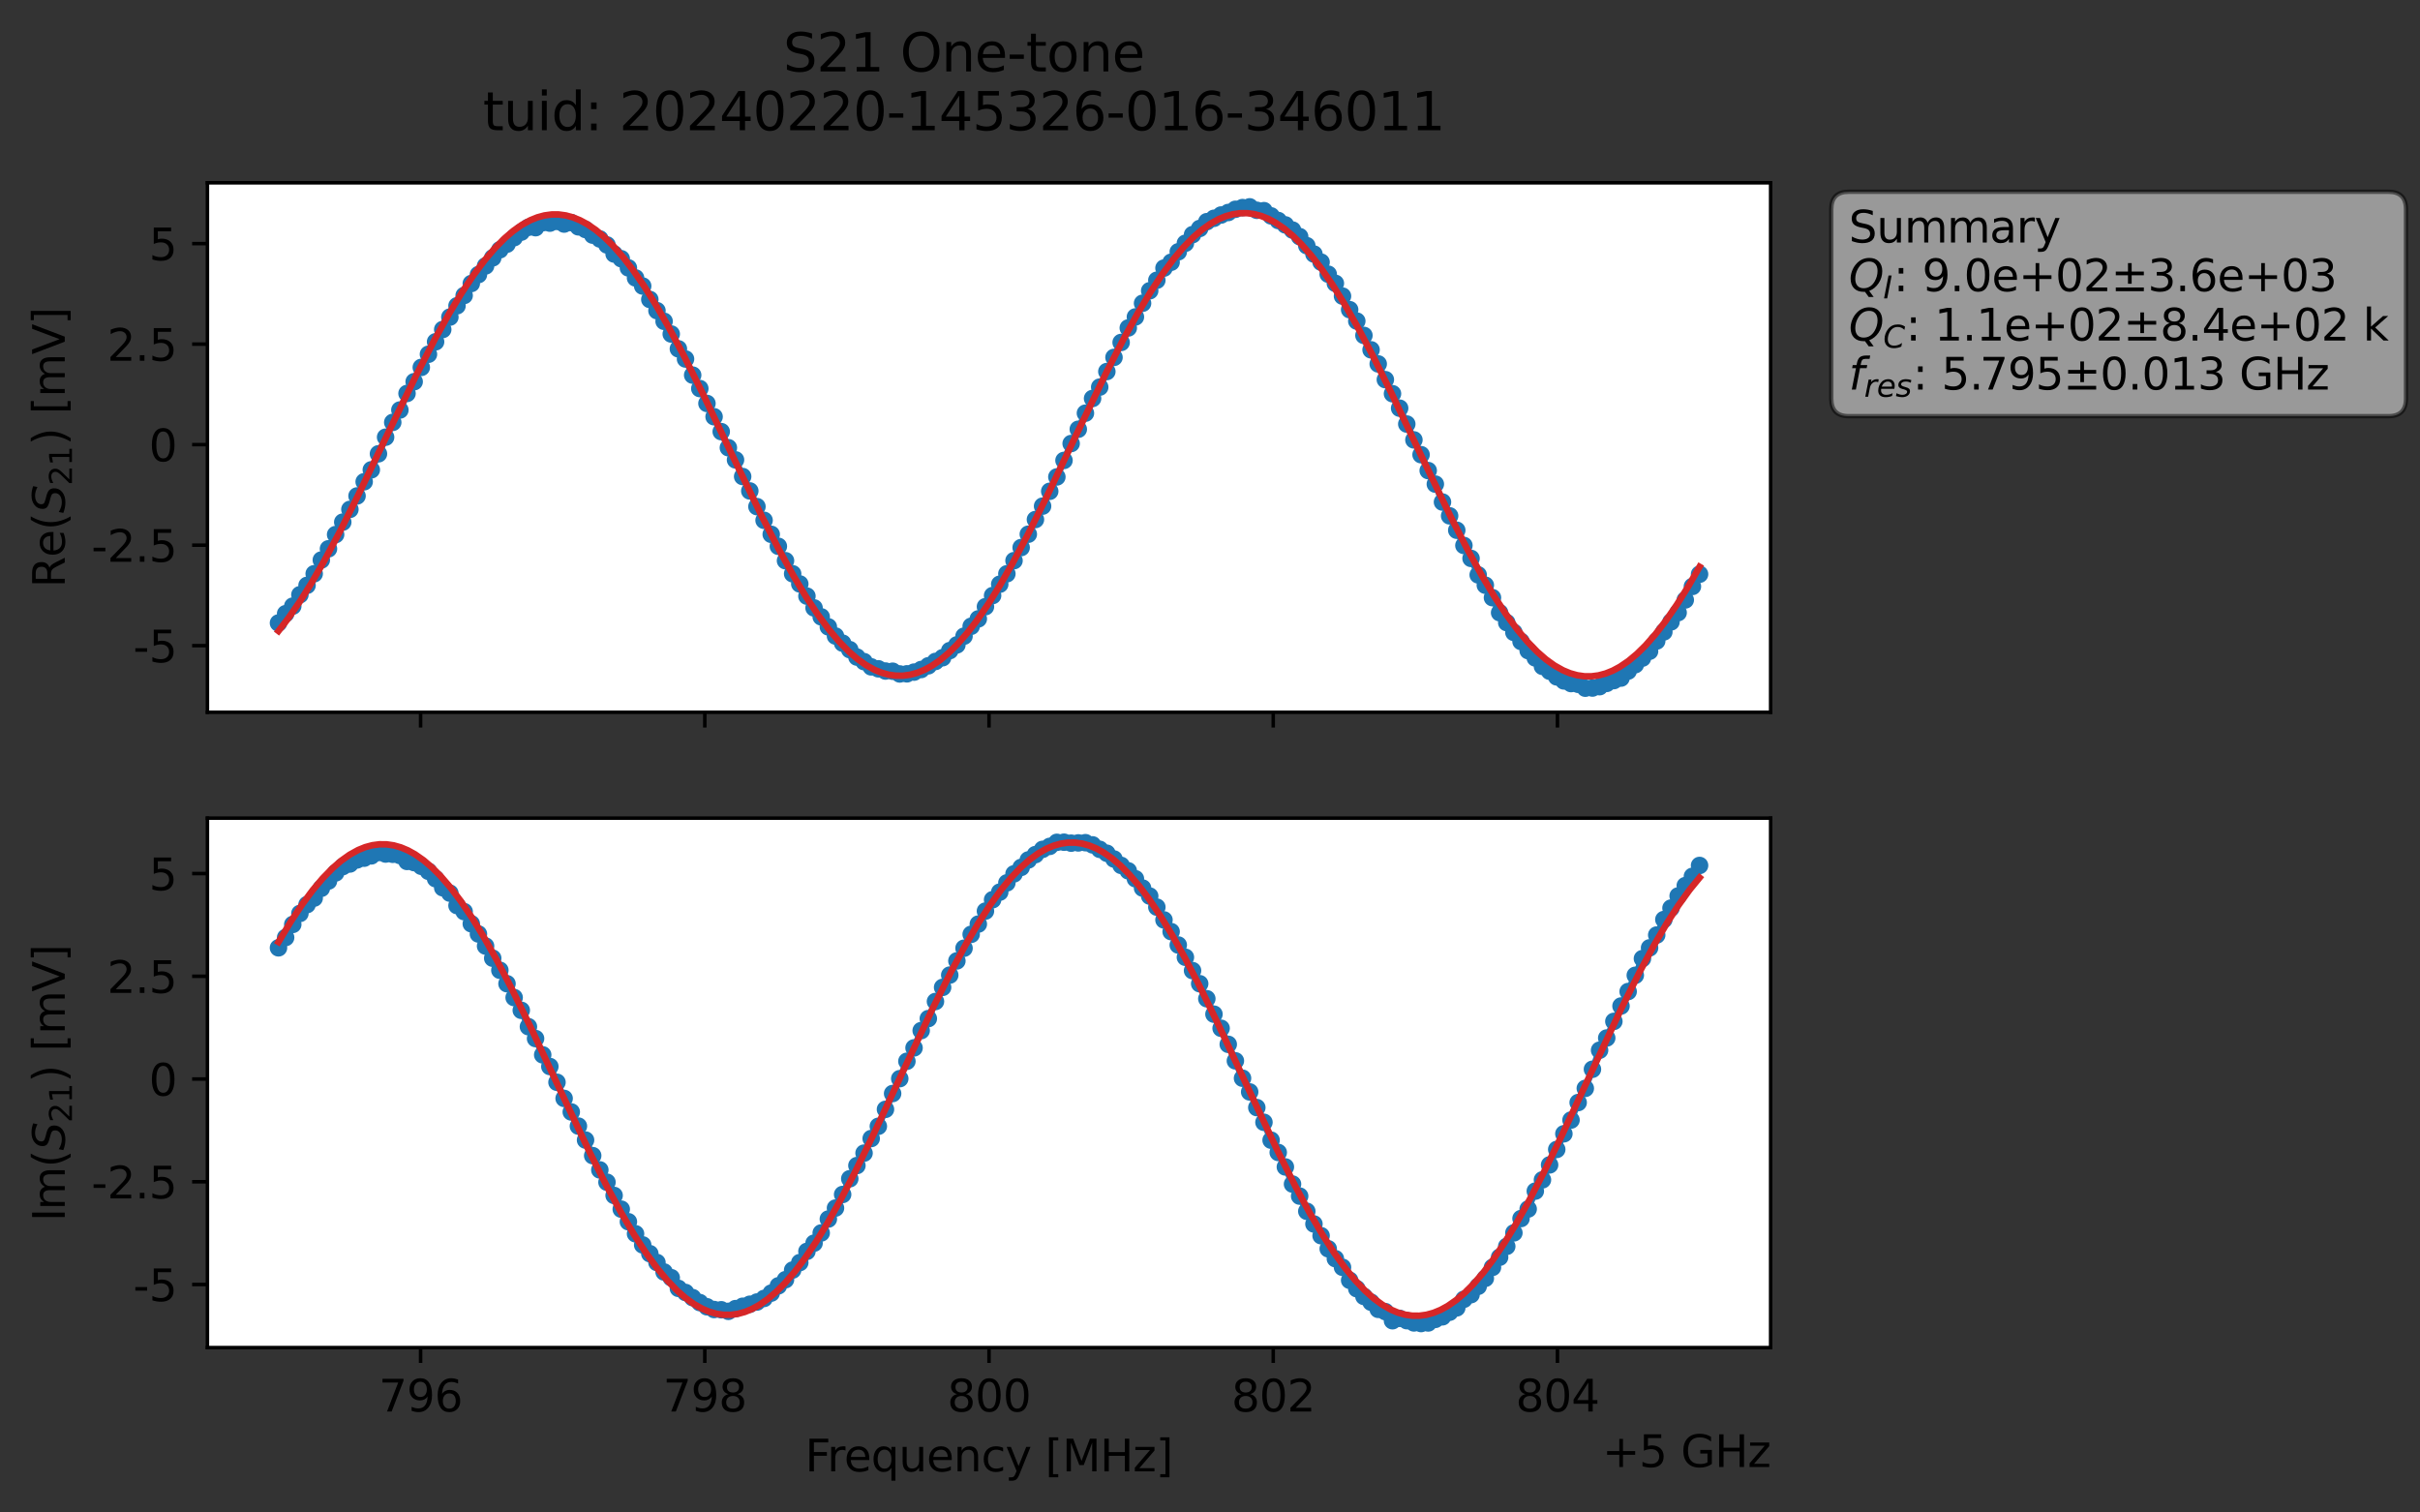 <?xml version="1.0" encoding="utf-8" standalone="no"?>
<!DOCTYPE svg PUBLIC "-//W3C//DTD SVG 1.1//EN"
  "http://www.w3.org/Graphics/SVG/1.1/DTD/svg11.dtd">
<svg xmlns:xlink="http://www.w3.org/1999/xlink" width="552.865pt" height="345.428pt" viewBox="0 0 552.865 345.428" xmlns="http://www.w3.org/2000/svg" version="1.1">
 <rect x="0" y="0" width="552.865" height="345.428" fill="#333333" stroke="none"/>
 <defs>
  <style type="text/css">*{stroke-linejoin: round; stroke-linecap: butt}</style>
 </defs>
 <g id="figure_1">
  <g id="patch_1">
   <path d="M 0 345.428 
L 552.865 345.428 
L 552.865 -0 
L 0 -0 
L 0 345.428 
z
" style="fill: none; opacity: 0"/>
  </g>
  <g id="axes_1">
   <g id="patch_2">
    <path d="M 47.389 162.72 
L 404.509 162.72 
L 404.509 41.76 
L 47.389 41.76 
z
" style="fill: #ffffff"/>
   </g>
   <g id="matplotlib.axis_1">
    <g id="xtick_1">
     <g id="line2d_1">
      <defs>
       <path id="m1e532cb73c" d="M 0 0 
L 0 3.5 
" style="stroke: #000000; stroke-width: 0.8"/>
      </defs>
      <g>
       <use xlink:href="#m1e532cb73c" x="96.087" y="162.72" style="stroke: #000000; stroke-width: 0.8"/>
      </g>
     </g>
    </g>
    <g id="xtick_2">
     <g id="line2d_2">
      <g>
       <use xlink:href="#m1e532cb73c" x="161.018" y="162.72" style="stroke: #000000; stroke-width: 0.8"/>
      </g>
     </g>
    </g>
    <g id="xtick_3">
     <g id="line2d_3">
      <g>
       <use xlink:href="#m1e532cb73c" x="225.949" y="162.72" style="stroke: #000000; stroke-width: 0.8"/>
      </g>
     </g>
    </g>
    <g id="xtick_4">
     <g id="line2d_4">
      <g>
       <use xlink:href="#m1e532cb73c" x="290.88" y="162.72" style="stroke: #000000; stroke-width: 0.8"/>
      </g>
     </g>
    </g>
    <g id="xtick_5">
     <g id="line2d_5">
      <g>
       <use xlink:href="#m1e532cb73c" x="355.811" y="162.72" style="stroke: #000000; stroke-width: 0.8"/>
      </g>
     </g>
    </g>
   </g>
   <g id="matplotlib.axis_2">
    <g id="ytick_1">
     <g id="line2d_6">
      <defs>
       <path id="md52b0d5572" d="M 0 0 
L -3.5 0 
" style="stroke: #000000; stroke-width: 0.8"/>
      </defs>
      <g>
       <use xlink:href="#md52b0d5572" x="47.389" y="147.507" style="stroke: #000000; stroke-width: 0.8"/>
      </g>
     </g>
     <g id="text_1">
      <!-- -5 -->
      <g transform="translate(30.419 151.306) scale(0.1 -0.1)">
       <defs>
        <path id="DejaVuSans-2d" d="M 313 2009 
L 1997 2009 
L 1997 1497 
L 313 1497 
L 313 2009 
z
" transform="scale(0.016)"/>
        <path id="DejaVuSans-35" d="M 691 4666 
L 3169 4666 
L 3169 4134 
L 1269 4134 
L 1269 2991 
Q 1406 3038 1543 3061 
Q 1681 3084 1819 3084 
Q 2600 3084 3056 2656 
Q 3513 2228 3513 1497 
Q 3513 744 3044 326 
Q 2575 -91 1722 -91 
Q 1428 -91 1123 -41 
Q 819 9 494 109 
L 494 744 
Q 775 591 1075 516 
Q 1375 441 1709 441 
Q 2250 441 2565 725 
Q 2881 1009 2881 1497 
Q 2881 1984 2565 2268 
Q 2250 2553 1709 2553 
Q 1456 2553 1204 2497 
Q 953 2441 691 2322 
L 691 4666 
z
" transform="scale(0.016)"/>
       </defs>
       <use xlink:href="#DejaVuSans-2d"/>
       <use xlink:href="#DejaVuSans-35" x="36.084"/>
      </g>
     </g>
    </g>
    <g id="ytick_2">
     <g id="line2d_7">
      <g>
       <use xlink:href="#md52b0d5572" x="47.389" y="124.544" style="stroke: #000000; stroke-width: 0.8"/>
      </g>
     </g>
     <g id="text_2">
      <!-- -2.5 -->
      <g transform="translate(20.878 128.343) scale(0.1 -0.1)">
       <defs>
        <path id="DejaVuSans-32" d="M 1228 531 
L 3431 531 
L 3431 0 
L 469 0 
L 469 531 
Q 828 903 1448 1529 
Q 2069 2156 2228 2338 
Q 2531 2678 2651 2914 
Q 2772 3150 2772 3378 
Q 2772 3750 2511 3984 
Q 2250 4219 1831 4219 
Q 1534 4219 1204 4116 
Q 875 4013 500 3803 
L 500 4441 
Q 881 4594 1212 4672 
Q 1544 4750 1819 4750 
Q 2544 4750 2975 4387 
Q 3406 4025 3406 3419 
Q 3406 3131 3298 2873 
Q 3191 2616 2906 2266 
Q 2828 2175 2409 1742 
Q 1991 1309 1228 531 
z
" transform="scale(0.016)"/>
        <path id="DejaVuSans-2e" d="M 684 794 
L 1344 794 
L 1344 0 
L 684 0 
L 684 794 
z
" transform="scale(0.016)"/>
       </defs>
       <use xlink:href="#DejaVuSans-2d"/>
       <use xlink:href="#DejaVuSans-32" x="36.084"/>
       <use xlink:href="#DejaVuSans-2e" x="99.707"/>
       <use xlink:href="#DejaVuSans-35" x="131.494"/>
      </g>
     </g>
    </g>
    <g id="ytick_3">
     <g id="line2d_8">
      <g>
       <use xlink:href="#md52b0d5572" x="47.389" y="101.58" style="stroke: #000000; stroke-width: 0.8"/>
      </g>
     </g>
     <g id="text_3">
      <!-- 0 -->
      <g transform="translate(34.027 105.38) scale(0.1 -0.1)">
       <defs>
        <path id="DejaVuSans-30" d="M 2034 4250 
Q 1547 4250 1301 3770 
Q 1056 3291 1056 2328 
Q 1056 1369 1301 889 
Q 1547 409 2034 409 
Q 2525 409 2770 889 
Q 3016 1369 3016 2328 
Q 3016 3291 2770 3770 
Q 2525 4250 2034 4250 
z
M 2034 4750 
Q 2819 4750 3233 4129 
Q 3647 3509 3647 2328 
Q 3647 1150 3233 529 
Q 2819 -91 2034 -91 
Q 1250 -91 836 529 
Q 422 1150 422 2328 
Q 422 3509 836 4129 
Q 1250 4750 2034 4750 
z
" transform="scale(0.016)"/>
       </defs>
       <use xlink:href="#DejaVuSans-30"/>
      </g>
     </g>
    </g>
    <g id="ytick_4">
     <g id="line2d_9">
      <g>
       <use xlink:href="#md52b0d5572" x="47.389" y="78.617" style="stroke: #000000; stroke-width: 0.8"/>
      </g>
     </g>
     <g id="text_4">
      <!-- 2.5 -->
      <g transform="translate(24.486 82.417) scale(0.1 -0.1)">
       <use xlink:href="#DejaVuSans-32"/>
       <use xlink:href="#DejaVuSans-2e" x="63.623"/>
       <use xlink:href="#DejaVuSans-35" x="95.41"/>
      </g>
     </g>
    </g>
    <g id="ytick_5">
     <g id="line2d_10">
      <g>
       <use xlink:href="#md52b0d5572" x="47.389" y="55.654" style="stroke: #000000; stroke-width: 0.8"/>
      </g>
     </g>
     <g id="text_5">
      <!-- 5 -->
      <g transform="translate(34.027 59.453) scale(0.1 -0.1)">
       <use xlink:href="#DejaVuSans-35"/>
      </g>
     </g>
    </g>
    <g id="text_6">
     <!-- Re$(S_{21})$ [mV] -->
     <g transform="translate(14.798 134.24) rotate(-90) scale(0.1 -0.1)">
      <defs>
       <path id="DejaVuSans-52" d="M 2841 2188 
Q 3044 2119 3236 1894 
Q 3428 1669 3622 1275 
L 4263 0 
L 3584 0 
L 2988 1197 
Q 2756 1666 2539 1819 
Q 2322 1972 1947 1972 
L 1259 1972 
L 1259 0 
L 628 0 
L 628 4666 
L 2053 4666 
Q 2853 4666 3247 4331 
Q 3641 3997 3641 3322 
Q 3641 2881 3436 2590 
Q 3231 2300 2841 2188 
z
M 1259 4147 
L 1259 2491 
L 2053 2491 
Q 2509 2491 2742 2702 
Q 2975 2913 2975 3322 
Q 2975 3731 2742 3939 
Q 2509 4147 2053 4147 
L 1259 4147 
z
" transform="scale(0.016)"/>
       <path id="DejaVuSans-65" d="M 3597 1894 
L 3597 1613 
L 953 1613 
Q 991 1019 1311 708 
Q 1631 397 2203 397 
Q 2534 397 2845 478 
Q 3156 559 3463 722 
L 3463 178 
Q 3153 47 2828 -22 
Q 2503 -91 2169 -91 
Q 1331 -91 842 396 
Q 353 884 353 1716 
Q 353 2575 817 3079 
Q 1281 3584 2069 3584 
Q 2775 3584 3186 3129 
Q 3597 2675 3597 1894 
z
M 3022 2063 
Q 3016 2534 2758 2815 
Q 2500 3097 2075 3097 
Q 1594 3097 1305 2825 
Q 1016 2553 972 2059 
L 3022 2063 
z
" transform="scale(0.016)"/>
       <path id="DejaVuSans-28" d="M 1984 4856 
Q 1566 4138 1362 3434 
Q 1159 2731 1159 2009 
Q 1159 1288 1364 580 
Q 1569 -128 1984 -844 
L 1484 -844 
Q 1016 -109 783 600 
Q 550 1309 550 2009 
Q 550 2706 781 3412 
Q 1013 4119 1484 4856 
L 1984 4856 
z
" transform="scale(0.016)"/>
       <path id="DejaVuSans-Oblique-53" d="M 3859 4513 
L 3738 3897 
Q 3422 4066 3111 4152 
Q 2800 4238 2509 4238 
Q 1944 4238 1609 3991 
Q 1275 3744 1275 3334 
Q 1275 3109 1398 2989 
Q 1522 2869 2034 2731 
L 2413 2638 
Q 3053 2472 3303 2217 
Q 3553 1963 3553 1503 
Q 3553 797 2998 353 
Q 2444 -91 1538 -91 
Q 1166 -91 791 -17 
Q 416 56 38 206 
L 166 856 
Q 513 641 861 531 
Q 1209 422 1556 422 
Q 2147 422 2503 684 
Q 2859 947 2859 1369 
Q 2859 1650 2717 1795 
Q 2575 1941 2106 2059 
L 1728 2156 
Q 1081 2325 845 2545 
Q 609 2766 609 3163 
Q 609 3859 1145 4304 
Q 1681 4750 2541 4750 
Q 2875 4750 3203 4690 
Q 3531 4631 3859 4513 
z
" transform="scale(0.016)"/>
       <path id="DejaVuSans-31" d="M 794 531 
L 1825 531 
L 1825 4091 
L 703 3866 
L 703 4441 
L 1819 4666 
L 2450 4666 
L 2450 531 
L 3481 531 
L 3481 0 
L 794 0 
L 794 531 
z
" transform="scale(0.016)"/>
       <path id="DejaVuSans-29" d="M 513 4856 
L 1013 4856 
Q 1481 4119 1714 3412 
Q 1947 2706 1947 2009 
Q 1947 1309 1714 600 
Q 1481 -109 1013 -844 
L 513 -844 
Q 928 -128 1133 580 
Q 1338 1288 1338 2009 
Q 1338 2731 1133 3434 
Q 928 4138 513 4856 
z
" transform="scale(0.016)"/>
       <path id="DejaVuSans-20" transform="scale(0.016)"/>
       <path id="DejaVuSans-5b" d="M 550 4863 
L 1875 4863 
L 1875 4416 
L 1125 4416 
L 1125 -397 
L 1875 -397 
L 1875 -844 
L 550 -844 
L 550 4863 
z
" transform="scale(0.016)"/>
       <path id="DejaVuSans-6d" d="M 3328 2828 
Q 3544 3216 3844 3400 
Q 4144 3584 4550 3584 
Q 5097 3584 5394 3201 
Q 5691 2819 5691 2113 
L 5691 0 
L 5113 0 
L 5113 2094 
Q 5113 2597 4934 2840 
Q 4756 3084 4391 3084 
Q 3944 3084 3684 2787 
Q 3425 2491 3425 1978 
L 3425 0 
L 2847 0 
L 2847 2094 
Q 2847 2600 2669 2842 
Q 2491 3084 2119 3084 
Q 1678 3084 1418 2786 
Q 1159 2488 1159 1978 
L 1159 0 
L 581 0 
L 581 3500 
L 1159 3500 
L 1159 2956 
Q 1356 3278 1631 3431 
Q 1906 3584 2284 3584 
Q 2666 3584 2933 3390 
Q 3200 3197 3328 2828 
z
" transform="scale(0.016)"/>
       <path id="DejaVuSans-56" d="M 1831 0 
L 50 4666 
L 709 4666 
L 2188 738 
L 3669 4666 
L 4325 4666 
L 2547 0 
L 1831 0 
z
" transform="scale(0.016)"/>
       <path id="DejaVuSans-5d" d="M 1947 4863 
L 1947 -844 
L 622 -844 
L 622 -397 
L 1369 -397 
L 1369 4416 
L 622 4416 
L 622 4863 
L 1947 4863 
z
" transform="scale(0.016)"/>
      </defs>
      <use xlink:href="#DejaVuSans-52" transform="translate(0 0.016)"/>
      <use xlink:href="#DejaVuSans-65" transform="translate(69.482 0.016)"/>
      <use xlink:href="#DejaVuSans-28" transform="translate(131.006 0.016)"/>
      <use xlink:href="#DejaVuSans-Oblique-53" transform="translate(170.02 0.016)"/>
      <use xlink:href="#DejaVuSans-32" transform="translate(233.496 -16.391) scale(0.7)"/>
      <use xlink:href="#DejaVuSans-31" transform="translate(278.032 -16.391) scale(0.7)"/>
      <use xlink:href="#DejaVuSans-29" transform="translate(325.303 0.016)"/>
      <use xlink:href="#DejaVuSans-20" transform="translate(364.316 0.016)"/>
      <use xlink:href="#DejaVuSans-5b" transform="translate(396.104 0.016)"/>
      <use xlink:href="#DejaVuSans-6d" transform="translate(435.117 0.016)"/>
      <use xlink:href="#DejaVuSans-56" transform="translate(532.529 0.016)"/>
      <use xlink:href="#DejaVuSans-5d" transform="translate(600.938 0.016)"/>
     </g>
    </g>
   </g>
   <g id="line2d_11">
    <path d="M 63.622 142.326 
L 65.253 140.204 
L 66.885 138.476 
L 68.516 135.875 
L 70.148 133.73 
L 71.779 131.077 
L 73.41 127.94 
L 75.042 125.381 
L 76.673 122.131 
L 79.936 116.378 
L 84.83 107.333 
L 89.725 96.498 
L 91.356 93.67 
L 92.988 89.889 
L 94.619 87.202 
L 96.25 83.933 
L 99.513 78.089 
L 104.408 69.859 
L 106.039 67.501 
L 107.67 64.775 
L 110.933 60.752 
L 114.196 57.07 
L 115.828 55.783 
L 117.459 54.293 
L 119.09 53.03 
L 120.722 51.927 
L 122.353 52.015 
L 123.985 50.879 
L 125.616 50.978 
L 127.248 50.584 
L 128.879 51.189 
L 130.51 50.855 
L 132.142 51.825 
L 133.773 52.436 
L 135.405 53.718 
L 137.036 54.593 
L 138.668 55.962 
L 140.299 58.031 
L 141.93 59.109 
L 143.562 61.202 
L 145.193 63.495 
L 146.825 65.349 
L 148.456 68.418 
L 151.719 73.408 
L 153.35 76.309 
L 154.982 79.691 
L 156.613 82.019 
L 158.245 85.703 
L 159.876 88.771 
L 161.508 92.17 
L 163.139 95.209 
L 164.77 98.61 
L 166.402 102.283 
L 168.033 105.062 
L 169.665 108.866 
L 171.296 112.159 
L 172.928 115.741 
L 176.19 122.073 
L 177.822 124.808 
L 179.453 128.099 
L 181.085 131.086 
L 182.716 133.408 
L 185.979 138.885 
L 187.61 140.924 
L 189.242 143.213 
L 190.873 145.309 
L 195.768 150.112 
L 197.399 151.156 
L 199.03 152.351 
L 202.293 153.306 
L 203.925 153.349 
L 205.556 153.97 
L 207.188 153.943 
L 208.819 153.552 
L 210.45 152.957 
L 212.082 152.107 
L 213.713 151.116 
L 215.345 150.263 
L 216.976 148.64 
L 218.608 147.331 
L 220.239 145.338 
L 221.87 143.078 
L 223.502 141.386 
L 225.133 138.602 
L 230.028 131.089 
L 234.922 122.048 
L 236.553 118.693 
L 238.185 115.631 
L 241.448 108.96 
L 244.711 101.331 
L 246.342 98.067 
L 247.973 94.393 
L 249.605 91.034 
L 251.236 88.44 
L 252.868 84.884 
L 256.131 78.238 
L 257.762 74.924 
L 259.393 72.406 
L 261.025 69.283 
L 262.656 66.426 
L 264.288 64.025 
L 265.919 61.25 
L 267.551 59.913 
L 269.182 57.529 
L 272.445 53.606 
L 275.708 50.644 
L 278.971 49.121 
L 280.602 48.548 
L 282.233 47.816 
L 283.865 47.424 
L 285.496 47.258 
L 287.128 48.049 
L 288.759 48.128 
L 290.391 49.324 
L 295.285 52.562 
L 296.916 54.059 
L 300.179 58.043 
L 301.811 59.89 
L 303.442 62.643 
L 305.073 64.734 
L 311.599 76.633 
L 319.756 93.256 
L 326.282 107.509 
L 327.913 110.599 
L 329.545 114.699 
L 332.808 121.139 
L 334.439 124.619 
L 336.071 127.577 
L 337.702 131.338 
L 339.333 133.695 
L 340.965 136.542 
L 342.596 139.975 
L 345.859 144.484 
L 349.122 148.649 
L 350.753 150.314 
L 352.385 152.237 
L 354.016 153.349 
L 355.648 154.641 
L 357.279 155.559 
L 358.911 156.164 
L 360.542 156.338 
L 362.173 157.222 
L 363.805 157.189 
L 365.436 156.877 
L 368.699 155.487 
L 370.331 154.912 
L 373.593 151.852 
L 376.856 148.781 
L 378.488 146.445 
L 380.119 144.362 
L 383.382 139.963 
L 388.276 131.186 
L 388.276 131.186 
" clip-path="url(#p07e499eccf)" style="fill: none; stroke: #1f77b4; stroke-width: 1.5; stroke-linecap: square"/>
    <defs>
     <path id="mace900993f" d="M 0 1.5 
C 0.398 1.5 0.779 1.342 1.061 1.061 
C 1.342 0.779 1.5 0.398 1.5 0 
C 1.5 -0.398 1.342 -0.779 1.061 -1.061 
C 0.779 -1.342 0.398 -1.5 0 -1.5 
C -0.398 -1.5 -0.779 -1.342 -1.061 -1.061 
C -1.342 -0.779 -1.5 -0.398 -1.5 0 
C -1.5 0.398 -1.342 0.779 -1.061 1.061 
C -0.779 1.342 -0.398 1.5 0 1.5 
z
" style="stroke: #1f77b4"/>
    </defs>
    <g clip-path="url(#p07e499eccf)">
     <use xlink:href="#mace900993f" x="63.622" y="142.326" style="fill: #1f77b4; stroke: #1f77b4"/>
     <use xlink:href="#mace900993f" x="65.253" y="140.204" style="fill: #1f77b4; stroke: #1f77b4"/>
     <use xlink:href="#mace900993f" x="66.885" y="138.476" style="fill: #1f77b4; stroke: #1f77b4"/>
     <use xlink:href="#mace900993f" x="68.516" y="135.875" style="fill: #1f77b4; stroke: #1f77b4"/>
     <use xlink:href="#mace900993f" x="70.148" y="133.73" style="fill: #1f77b4; stroke: #1f77b4"/>
     <use xlink:href="#mace900993f" x="71.779" y="131.077" style="fill: #1f77b4; stroke: #1f77b4"/>
     <use xlink:href="#mace900993f" x="73.41" y="127.94" style="fill: #1f77b4; stroke: #1f77b4"/>
     <use xlink:href="#mace900993f" x="75.042" y="125.381" style="fill: #1f77b4; stroke: #1f77b4"/>
     <use xlink:href="#mace900993f" x="76.673" y="122.131" style="fill: #1f77b4; stroke: #1f77b4"/>
     <use xlink:href="#mace900993f" x="78.305" y="119.287" style="fill: #1f77b4; stroke: #1f77b4"/>
     <use xlink:href="#mace900993f" x="79.936" y="116.378" style="fill: #1f77b4; stroke: #1f77b4"/>
     <use xlink:href="#mace900993f" x="81.568" y="113.307" style="fill: #1f77b4; stroke: #1f77b4"/>
     <use xlink:href="#mace900993f" x="83.199" y="110.059" style="fill: #1f77b4; stroke: #1f77b4"/>
     <use xlink:href="#mace900993f" x="84.83" y="107.333" style="fill: #1f77b4; stroke: #1f77b4"/>
     <use xlink:href="#mace900993f" x="86.462" y="103.676" style="fill: #1f77b4; stroke: #1f77b4"/>
     <use xlink:href="#mace900993f" x="88.093" y="99.881" style="fill: #1f77b4; stroke: #1f77b4"/>
     <use xlink:href="#mace900993f" x="89.725" y="96.498" style="fill: #1f77b4; stroke: #1f77b4"/>
     <use xlink:href="#mace900993f" x="91.356" y="93.67" style="fill: #1f77b4; stroke: #1f77b4"/>
     <use xlink:href="#mace900993f" x="92.988" y="89.889" style="fill: #1f77b4; stroke: #1f77b4"/>
     <use xlink:href="#mace900993f" x="94.619" y="87.202" style="fill: #1f77b4; stroke: #1f77b4"/>
     <use xlink:href="#mace900993f" x="96.25" y="83.933" style="fill: #1f77b4; stroke: #1f77b4"/>
     <use xlink:href="#mace900993f" x="97.882" y="80.934" style="fill: #1f77b4; stroke: #1f77b4"/>
     <use xlink:href="#mace900993f" x="99.513" y="78.089" style="fill: #1f77b4; stroke: #1f77b4"/>
     <use xlink:href="#mace900993f" x="101.145" y="75.276" style="fill: #1f77b4; stroke: #1f77b4"/>
     <use xlink:href="#mace900993f" x="102.776" y="72.444" style="fill: #1f77b4; stroke: #1f77b4"/>
     <use xlink:href="#mace900993f" x="104.408" y="69.859" style="fill: #1f77b4; stroke: #1f77b4"/>
     <use xlink:href="#mace900993f" x="106.039" y="67.501" style="fill: #1f77b4; stroke: #1f77b4"/>
     <use xlink:href="#mace900993f" x="107.67" y="64.775" style="fill: #1f77b4; stroke: #1f77b4"/>
     <use xlink:href="#mace900993f" x="109.302" y="62.737" style="fill: #1f77b4; stroke: #1f77b4"/>
     <use xlink:href="#mace900993f" x="110.933" y="60.752" style="fill: #1f77b4; stroke: #1f77b4"/>
     <use xlink:href="#mace900993f" x="112.565" y="58.909" style="fill: #1f77b4; stroke: #1f77b4"/>
     <use xlink:href="#mace900993f" x="114.196" y="57.07" style="fill: #1f77b4; stroke: #1f77b4"/>
     <use xlink:href="#mace900993f" x="115.828" y="55.783" style="fill: #1f77b4; stroke: #1f77b4"/>
     <use xlink:href="#mace900993f" x="117.459" y="54.293" style="fill: #1f77b4; stroke: #1f77b4"/>
     <use xlink:href="#mace900993f" x="119.09" y="53.03" style="fill: #1f77b4; stroke: #1f77b4"/>
     <use xlink:href="#mace900993f" x="120.722" y="51.927" style="fill: #1f77b4; stroke: #1f77b4"/>
     <use xlink:href="#mace900993f" x="122.353" y="52.015" style="fill: #1f77b4; stroke: #1f77b4"/>
     <use xlink:href="#mace900993f" x="123.985" y="50.879" style="fill: #1f77b4; stroke: #1f77b4"/>
     <use xlink:href="#mace900993f" x="125.616" y="50.978" style="fill: #1f77b4; stroke: #1f77b4"/>
     <use xlink:href="#mace900993f" x="127.248" y="50.584" style="fill: #1f77b4; stroke: #1f77b4"/>
     <use xlink:href="#mace900993f" x="128.879" y="51.189" style="fill: #1f77b4; stroke: #1f77b4"/>
     <use xlink:href="#mace900993f" x="130.51" y="50.855" style="fill: #1f77b4; stroke: #1f77b4"/>
     <use xlink:href="#mace900993f" x="132.142" y="51.825" style="fill: #1f77b4; stroke: #1f77b4"/>
     <use xlink:href="#mace900993f" x="133.773" y="52.436" style="fill: #1f77b4; stroke: #1f77b4"/>
     <use xlink:href="#mace900993f" x="135.405" y="53.718" style="fill: #1f77b4; stroke: #1f77b4"/>
     <use xlink:href="#mace900993f" x="137.036" y="54.593" style="fill: #1f77b4; stroke: #1f77b4"/>
     <use xlink:href="#mace900993f" x="138.668" y="55.962" style="fill: #1f77b4; stroke: #1f77b4"/>
     <use xlink:href="#mace900993f" x="140.299" y="58.031" style="fill: #1f77b4; stroke: #1f77b4"/>
     <use xlink:href="#mace900993f" x="141.93" y="59.109" style="fill: #1f77b4; stroke: #1f77b4"/>
     <use xlink:href="#mace900993f" x="143.562" y="61.202" style="fill: #1f77b4; stroke: #1f77b4"/>
     <use xlink:href="#mace900993f" x="145.193" y="63.495" style="fill: #1f77b4; stroke: #1f77b4"/>
     <use xlink:href="#mace900993f" x="146.825" y="65.349" style="fill: #1f77b4; stroke: #1f77b4"/>
     <use xlink:href="#mace900993f" x="148.456" y="68.418" style="fill: #1f77b4; stroke: #1f77b4"/>
     <use xlink:href="#mace900993f" x="150.088" y="70.973" style="fill: #1f77b4; stroke: #1f77b4"/>
     <use xlink:href="#mace900993f" x="151.719" y="73.408" style="fill: #1f77b4; stroke: #1f77b4"/>
     <use xlink:href="#mace900993f" x="153.35" y="76.309" style="fill: #1f77b4; stroke: #1f77b4"/>
     <use xlink:href="#mace900993f" x="154.982" y="79.691" style="fill: #1f77b4; stroke: #1f77b4"/>
     <use xlink:href="#mace900993f" x="156.613" y="82.019" style="fill: #1f77b4; stroke: #1f77b4"/>
     <use xlink:href="#mace900993f" x="158.245" y="85.703" style="fill: #1f77b4; stroke: #1f77b4"/>
     <use xlink:href="#mace900993f" x="159.876" y="88.771" style="fill: #1f77b4; stroke: #1f77b4"/>
     <use xlink:href="#mace900993f" x="161.508" y="92.17" style="fill: #1f77b4; stroke: #1f77b4"/>
     <use xlink:href="#mace900993f" x="163.139" y="95.209" style="fill: #1f77b4; stroke: #1f77b4"/>
     <use xlink:href="#mace900993f" x="164.77" y="98.61" style="fill: #1f77b4; stroke: #1f77b4"/>
     <use xlink:href="#mace900993f" x="166.402" y="102.283" style="fill: #1f77b4; stroke: #1f77b4"/>
     <use xlink:href="#mace900993f" x="168.033" y="105.062" style="fill: #1f77b4; stroke: #1f77b4"/>
     <use xlink:href="#mace900993f" x="169.665" y="108.866" style="fill: #1f77b4; stroke: #1f77b4"/>
     <use xlink:href="#mace900993f" x="171.296" y="112.159" style="fill: #1f77b4; stroke: #1f77b4"/>
     <use xlink:href="#mace900993f" x="172.928" y="115.741" style="fill: #1f77b4; stroke: #1f77b4"/>
     <use xlink:href="#mace900993f" x="174.559" y="118.876" style="fill: #1f77b4; stroke: #1f77b4"/>
     <use xlink:href="#mace900993f" x="176.19" y="122.073" style="fill: #1f77b4; stroke: #1f77b4"/>
     <use xlink:href="#mace900993f" x="177.822" y="124.808" style="fill: #1f77b4; stroke: #1f77b4"/>
     <use xlink:href="#mace900993f" x="179.453" y="128.099" style="fill: #1f77b4; stroke: #1f77b4"/>
     <use xlink:href="#mace900993f" x="181.085" y="131.086" style="fill: #1f77b4; stroke: #1f77b4"/>
     <use xlink:href="#mace900993f" x="182.716" y="133.408" style="fill: #1f77b4; stroke: #1f77b4"/>
     <use xlink:href="#mace900993f" x="184.348" y="136.19" style="fill: #1f77b4; stroke: #1f77b4"/>
     <use xlink:href="#mace900993f" x="185.979" y="138.885" style="fill: #1f77b4; stroke: #1f77b4"/>
     <use xlink:href="#mace900993f" x="187.61" y="140.924" style="fill: #1f77b4; stroke: #1f77b4"/>
     <use xlink:href="#mace900993f" x="189.242" y="143.213" style="fill: #1f77b4; stroke: #1f77b4"/>
     <use xlink:href="#mace900993f" x="190.873" y="145.309" style="fill: #1f77b4; stroke: #1f77b4"/>
     <use xlink:href="#mace900993f" x="192.505" y="146.94" style="fill: #1f77b4; stroke: #1f77b4"/>
     <use xlink:href="#mace900993f" x="194.136" y="148.421" style="fill: #1f77b4; stroke: #1f77b4"/>
     <use xlink:href="#mace900993f" x="195.768" y="150.112" style="fill: #1f77b4; stroke: #1f77b4"/>
     <use xlink:href="#mace900993f" x="197.399" y="151.156" style="fill: #1f77b4; stroke: #1f77b4"/>
     <use xlink:href="#mace900993f" x="199.03" y="152.351" style="fill: #1f77b4; stroke: #1f77b4"/>
     <use xlink:href="#mace900993f" x="200.662" y="152.795" style="fill: #1f77b4; stroke: #1f77b4"/>
     <use xlink:href="#mace900993f" x="202.293" y="153.306" style="fill: #1f77b4; stroke: #1f77b4"/>
     <use xlink:href="#mace900993f" x="203.925" y="153.349" style="fill: #1f77b4; stroke: #1f77b4"/>
     <use xlink:href="#mace900993f" x="205.556" y="153.97" style="fill: #1f77b4; stroke: #1f77b4"/>
     <use xlink:href="#mace900993f" x="207.188" y="153.943" style="fill: #1f77b4; stroke: #1f77b4"/>
     <use xlink:href="#mace900993f" x="208.819" y="153.552" style="fill: #1f77b4; stroke: #1f77b4"/>
     <use xlink:href="#mace900993f" x="210.45" y="152.957" style="fill: #1f77b4; stroke: #1f77b4"/>
     <use xlink:href="#mace900993f" x="212.082" y="152.107" style="fill: #1f77b4; stroke: #1f77b4"/>
     <use xlink:href="#mace900993f" x="213.713" y="151.116" style="fill: #1f77b4; stroke: #1f77b4"/>
     <use xlink:href="#mace900993f" x="215.345" y="150.263" style="fill: #1f77b4; stroke: #1f77b4"/>
     <use xlink:href="#mace900993f" x="216.976" y="148.64" style="fill: #1f77b4; stroke: #1f77b4"/>
     <use xlink:href="#mace900993f" x="218.608" y="147.331" style="fill: #1f77b4; stroke: #1f77b4"/>
     <use xlink:href="#mace900993f" x="220.239" y="145.338" style="fill: #1f77b4; stroke: #1f77b4"/>
     <use xlink:href="#mace900993f" x="221.87" y="143.078" style="fill: #1f77b4; stroke: #1f77b4"/>
     <use xlink:href="#mace900993f" x="223.502" y="141.386" style="fill: #1f77b4; stroke: #1f77b4"/>
     <use xlink:href="#mace900993f" x="225.133" y="138.602" style="fill: #1f77b4; stroke: #1f77b4"/>
     <use xlink:href="#mace900993f" x="226.765" y="136.063" style="fill: #1f77b4; stroke: #1f77b4"/>
     <use xlink:href="#mace900993f" x="228.396" y="133.475" style="fill: #1f77b4; stroke: #1f77b4"/>
     <use xlink:href="#mace900993f" x="230.028" y="131.089" style="fill: #1f77b4; stroke: #1f77b4"/>
     <use xlink:href="#mace900993f" x="231.659" y="128.085" style="fill: #1f77b4; stroke: #1f77b4"/>
     <use xlink:href="#mace900993f" x="233.29" y="125.094" style="fill: #1f77b4; stroke: #1f77b4"/>
     <use xlink:href="#mace900993f" x="234.922" y="122.048" style="fill: #1f77b4; stroke: #1f77b4"/>
     <use xlink:href="#mace900993f" x="236.553" y="118.693" style="fill: #1f77b4; stroke: #1f77b4"/>
     <use xlink:href="#mace900993f" x="238.185" y="115.631" style="fill: #1f77b4; stroke: #1f77b4"/>
     <use xlink:href="#mace900993f" x="239.816" y="112.243" style="fill: #1f77b4; stroke: #1f77b4"/>
     <use xlink:href="#mace900993f" x="241.448" y="108.96" style="fill: #1f77b4; stroke: #1f77b4"/>
     <use xlink:href="#mace900993f" x="243.079" y="105.189" style="fill: #1f77b4; stroke: #1f77b4"/>
     <use xlink:href="#mace900993f" x="244.711" y="101.331" style="fill: #1f77b4; stroke: #1f77b4"/>
     <use xlink:href="#mace900993f" x="246.342" y="98.067" style="fill: #1f77b4; stroke: #1f77b4"/>
     <use xlink:href="#mace900993f" x="247.973" y="94.393" style="fill: #1f77b4; stroke: #1f77b4"/>
     <use xlink:href="#mace900993f" x="249.605" y="91.034" style="fill: #1f77b4; stroke: #1f77b4"/>
     <use xlink:href="#mace900993f" x="251.236" y="88.44" style="fill: #1f77b4; stroke: #1f77b4"/>
     <use xlink:href="#mace900993f" x="252.868" y="84.884" style="fill: #1f77b4; stroke: #1f77b4"/>
     <use xlink:href="#mace900993f" x="254.499" y="81.652" style="fill: #1f77b4; stroke: #1f77b4"/>
     <use xlink:href="#mace900993f" x="256.131" y="78.238" style="fill: #1f77b4; stroke: #1f77b4"/>
     <use xlink:href="#mace900993f" x="257.762" y="74.924" style="fill: #1f77b4; stroke: #1f77b4"/>
     <use xlink:href="#mace900993f" x="259.393" y="72.406" style="fill: #1f77b4; stroke: #1f77b4"/>
     <use xlink:href="#mace900993f" x="261.025" y="69.283" style="fill: #1f77b4; stroke: #1f77b4"/>
     <use xlink:href="#mace900993f" x="262.656" y="66.426" style="fill: #1f77b4; stroke: #1f77b4"/>
     <use xlink:href="#mace900993f" x="264.288" y="64.025" style="fill: #1f77b4; stroke: #1f77b4"/>
     <use xlink:href="#mace900993f" x="265.919" y="61.25" style="fill: #1f77b4; stroke: #1f77b4"/>
     <use xlink:href="#mace900993f" x="267.551" y="59.913" style="fill: #1f77b4; stroke: #1f77b4"/>
     <use xlink:href="#mace900993f" x="269.182" y="57.529" style="fill: #1f77b4; stroke: #1f77b4"/>
     <use xlink:href="#mace900993f" x="270.813" y="55.57" style="fill: #1f77b4; stroke: #1f77b4"/>
     <use xlink:href="#mace900993f" x="272.445" y="53.606" style="fill: #1f77b4; stroke: #1f77b4"/>
     <use xlink:href="#mace900993f" x="274.076" y="52.195" style="fill: #1f77b4; stroke: #1f77b4"/>
     <use xlink:href="#mace900993f" x="275.708" y="50.644" style="fill: #1f77b4; stroke: #1f77b4"/>
     <use xlink:href="#mace900993f" x="277.339" y="49.873" style="fill: #1f77b4; stroke: #1f77b4"/>
     <use xlink:href="#mace900993f" x="278.971" y="49.121" style="fill: #1f77b4; stroke: #1f77b4"/>
     <use xlink:href="#mace900993f" x="280.602" y="48.548" style="fill: #1f77b4; stroke: #1f77b4"/>
     <use xlink:href="#mace900993f" x="282.233" y="47.816" style="fill: #1f77b4; stroke: #1f77b4"/>
     <use xlink:href="#mace900993f" x="283.865" y="47.424" style="fill: #1f77b4; stroke: #1f77b4"/>
     <use xlink:href="#mace900993f" x="285.496" y="47.258" style="fill: #1f77b4; stroke: #1f77b4"/>
     <use xlink:href="#mace900993f" x="287.128" y="48.049" style="fill: #1f77b4; stroke: #1f77b4"/>
     <use xlink:href="#mace900993f" x="288.759" y="48.128" style="fill: #1f77b4; stroke: #1f77b4"/>
     <use xlink:href="#mace900993f" x="290.391" y="49.324" style="fill: #1f77b4; stroke: #1f77b4"/>
     <use xlink:href="#mace900993f" x="292.022" y="50.378" style="fill: #1f77b4; stroke: #1f77b4"/>
     <use xlink:href="#mace900993f" x="293.653" y="51.383" style="fill: #1f77b4; stroke: #1f77b4"/>
     <use xlink:href="#mace900993f" x="295.285" y="52.562" style="fill: #1f77b4; stroke: #1f77b4"/>
     <use xlink:href="#mace900993f" x="296.916" y="54.059" style="fill: #1f77b4; stroke: #1f77b4"/>
     <use xlink:href="#mace900993f" x="298.548" y="56.13" style="fill: #1f77b4; stroke: #1f77b4"/>
     <use xlink:href="#mace900993f" x="300.179" y="58.043" style="fill: #1f77b4; stroke: #1f77b4"/>
     <use xlink:href="#mace900993f" x="301.811" y="59.89" style="fill: #1f77b4; stroke: #1f77b4"/>
     <use xlink:href="#mace900993f" x="303.442" y="62.643" style="fill: #1f77b4; stroke: #1f77b4"/>
     <use xlink:href="#mace900993f" x="305.073" y="64.734" style="fill: #1f77b4; stroke: #1f77b4"/>
     <use xlink:href="#mace900993f" x="306.705" y="67.652" style="fill: #1f77b4; stroke: #1f77b4"/>
     <use xlink:href="#mace900993f" x="308.336" y="70.75" style="fill: #1f77b4; stroke: #1f77b4"/>
     <use xlink:href="#mace900993f" x="309.968" y="73.355" style="fill: #1f77b4; stroke: #1f77b4"/>
     <use xlink:href="#mace900993f" x="311.599" y="76.633" style="fill: #1f77b4; stroke: #1f77b4"/>
     <use xlink:href="#mace900993f" x="313.231" y="79.922" style="fill: #1f77b4; stroke: #1f77b4"/>
     <use xlink:href="#mace900993f" x="314.862" y="83.142" style="fill: #1f77b4; stroke: #1f77b4"/>
     <use xlink:href="#mace900993f" x="316.493" y="86.735" style="fill: #1f77b4; stroke: #1f77b4"/>
     <use xlink:href="#mace900993f" x="318.125" y="89.947" style="fill: #1f77b4; stroke: #1f77b4"/>
     <use xlink:href="#mace900993f" x="319.756" y="93.256" style="fill: #1f77b4; stroke: #1f77b4"/>
     <use xlink:href="#mace900993f" x="321.388" y="96.877" style="fill: #1f77b4; stroke: #1f77b4"/>
     <use xlink:href="#mace900993f" x="323.019" y="100.499" style="fill: #1f77b4; stroke: #1f77b4"/>
     <use xlink:href="#mace900993f" x="324.651" y="103.879" style="fill: #1f77b4; stroke: #1f77b4"/>
     <use xlink:href="#mace900993f" x="326.282" y="107.509" style="fill: #1f77b4; stroke: #1f77b4"/>
     <use xlink:href="#mace900993f" x="327.913" y="110.599" style="fill: #1f77b4; stroke: #1f77b4"/>
     <use xlink:href="#mace900993f" x="329.545" y="114.699" style="fill: #1f77b4; stroke: #1f77b4"/>
     <use xlink:href="#mace900993f" x="331.176" y="117.852" style="fill: #1f77b4; stroke: #1f77b4"/>
     <use xlink:href="#mace900993f" x="332.808" y="121.139" style="fill: #1f77b4; stroke: #1f77b4"/>
     <use xlink:href="#mace900993f" x="334.439" y="124.619" style="fill: #1f77b4; stroke: #1f77b4"/>
     <use xlink:href="#mace900993f" x="336.071" y="127.577" style="fill: #1f77b4; stroke: #1f77b4"/>
     <use xlink:href="#mace900993f" x="337.702" y="131.338" style="fill: #1f77b4; stroke: #1f77b4"/>
     <use xlink:href="#mace900993f" x="339.333" y="133.695" style="fill: #1f77b4; stroke: #1f77b4"/>
     <use xlink:href="#mace900993f" x="340.965" y="136.542" style="fill: #1f77b4; stroke: #1f77b4"/>
     <use xlink:href="#mace900993f" x="342.596" y="139.975" style="fill: #1f77b4; stroke: #1f77b4"/>
     <use xlink:href="#mace900993f" x="344.228" y="142.246" style="fill: #1f77b4; stroke: #1f77b4"/>
     <use xlink:href="#mace900993f" x="345.859" y="144.484" style="fill: #1f77b4; stroke: #1f77b4"/>
     <use xlink:href="#mace900993f" x="347.491" y="146.554" style="fill: #1f77b4; stroke: #1f77b4"/>
     <use xlink:href="#mace900993f" x="349.122" y="148.649" style="fill: #1f77b4; stroke: #1f77b4"/>
     <use xlink:href="#mace900993f" x="350.753" y="150.314" style="fill: #1f77b4; stroke: #1f77b4"/>
     <use xlink:href="#mace900993f" x="352.385" y="152.237" style="fill: #1f77b4; stroke: #1f77b4"/>
     <use xlink:href="#mace900993f" x="354.016" y="153.349" style="fill: #1f77b4; stroke: #1f77b4"/>
     <use xlink:href="#mace900993f" x="355.648" y="154.641" style="fill: #1f77b4; stroke: #1f77b4"/>
     <use xlink:href="#mace900993f" x="357.279" y="155.559" style="fill: #1f77b4; stroke: #1f77b4"/>
     <use xlink:href="#mace900993f" x="358.911" y="156.164" style="fill: #1f77b4; stroke: #1f77b4"/>
     <use xlink:href="#mace900993f" x="360.542" y="156.338" style="fill: #1f77b4; stroke: #1f77b4"/>
     <use xlink:href="#mace900993f" x="362.173" y="157.222" style="fill: #1f77b4; stroke: #1f77b4"/>
     <use xlink:href="#mace900993f" x="363.805" y="157.189" style="fill: #1f77b4; stroke: #1f77b4"/>
     <use xlink:href="#mace900993f" x="365.436" y="156.877" style="fill: #1f77b4; stroke: #1f77b4"/>
     <use xlink:href="#mace900993f" x="367.068" y="156.126" style="fill: #1f77b4; stroke: #1f77b4"/>
     <use xlink:href="#mace900993f" x="368.699" y="155.487" style="fill: #1f77b4; stroke: #1f77b4"/>
     <use xlink:href="#mace900993f" x="370.331" y="154.912" style="fill: #1f77b4; stroke: #1f77b4"/>
     <use xlink:href="#mace900993f" x="371.962" y="153.313" style="fill: #1f77b4; stroke: #1f77b4"/>
     <use xlink:href="#mace900993f" x="373.593" y="151.852" style="fill: #1f77b4; stroke: #1f77b4"/>
     <use xlink:href="#mace900993f" x="375.225" y="150.352" style="fill: #1f77b4; stroke: #1f77b4"/>
     <use xlink:href="#mace900993f" x="376.856" y="148.781" style="fill: #1f77b4; stroke: #1f77b4"/>
     <use xlink:href="#mace900993f" x="378.488" y="146.445" style="fill: #1f77b4; stroke: #1f77b4"/>
     <use xlink:href="#mace900993f" x="380.119" y="144.362" style="fill: #1f77b4; stroke: #1f77b4"/>
     <use xlink:href="#mace900993f" x="381.751" y="142.079" style="fill: #1f77b4; stroke: #1f77b4"/>
     <use xlink:href="#mace900993f" x="383.382" y="139.963" style="fill: #1f77b4; stroke: #1f77b4"/>
     <use xlink:href="#mace900993f" x="385.013" y="137.063" style="fill: #1f77b4; stroke: #1f77b4"/>
     <use xlink:href="#mace900993f" x="386.645" y="133.98" style="fill: #1f77b4; stroke: #1f77b4"/>
     <use xlink:href="#mace900993f" x="388.276" y="131.186" style="fill: #1f77b4; stroke: #1f77b4"/>
    </g>
   </g>
   <g id="line2d_12">
    <path d="M 63.622 144.154 
L 65.897 141.209 
L 68.496 137.446 
L 71.096 133.299 
L 74.021 128.228 
L 77.596 121.546 
L 81.821 113.137 
L 88.645 98.961 
L 95.145 85.613 
L 99.37 77.449 
L 102.619 71.618 
L 105.544 66.795 
L 108.144 62.9 
L 110.744 59.42 
L 113.019 56.743 
L 115.294 54.435 
L 117.243 52.764 
L 119.193 51.387 
L 121.143 50.314 
L 122.768 49.655 
L 124.393 49.215 
L 126.018 48.995 
L 127.643 48.996 
L 129.268 49.217 
L 130.893 49.659 
L 132.517 50.319 
L 134.142 51.195 
L 136.092 52.526 
L 138.042 54.153 
L 139.992 56.069 
L 142.267 58.652 
L 144.542 61.589 
L 147.142 65.349 
L 149.741 69.5 
L 152.666 74.583 
L 156.241 81.289 
L 160.466 89.739 
L 167.29 104.001 
L 174.115 118.093 
L 178.015 125.667 
L 181.264 131.542 
L 184.189 136.404 
L 186.789 140.329 
L 189.389 143.838 
L 191.664 146.537 
L 193.939 148.865 
L 195.888 150.551 
L 197.838 151.941 
L 199.788 153.026 
L 201.413 153.692 
L 203.038 154.138 
L 204.663 154.364 
L 206.288 154.367 
L 207.913 154.148 
L 209.538 153.708 
L 211.162 153.048 
L 212.787 152.172 
L 214.737 150.839 
L 216.687 149.208 
L 218.637 147.288 
L 220.912 144.698 
L 223.187 141.752 
L 225.787 137.981 
L 228.386 133.817 
L 231.311 128.72 
L 234.886 121.994 
L 239.111 113.519 
L 245.935 99.218 
L 252.76 85.087 
L 256.66 77.494 
L 259.909 71.603 
L 262.834 66.729 
L 265.434 62.793 
L 268.034 59.274 
L 270.309 56.567 
L 272.584 54.232 
L 274.534 52.54 
L 276.483 51.145 
L 278.433 50.056 
L 280.058 49.386 
L 281.683 48.936 
L 283.308 48.708 
L 284.933 48.702 
L 286.558 48.919 
L 288.183 49.357 
L 289.808 50.015 
L 291.432 50.891 
L 293.382 52.222 
L 295.332 53.853 
L 297.282 55.773 
L 299.557 58.363 
L 301.832 61.309 
L 304.432 65.082 
L 307.031 69.248 
L 309.956 74.348 
L 313.531 81.079 
L 317.756 89.561 
L 324.58 103.877 
L 331.405 118.025 
L 335.305 125.63 
L 338.554 131.531 
L 341.479 136.414 
L 344.079 140.359 
L 346.679 143.886 
L 348.954 146.6 
L 351.229 148.942 
L 353.179 150.64 
L 355.128 152.041 
L 357.078 153.137 
L 358.703 153.811 
L 360.328 154.266 
L 361.953 154.499 
L 363.578 154.509 
L 365.203 154.297 
L 366.828 153.862 
L 368.453 153.208 
L 370.077 152.337 
L 372.027 151.01 
L 373.977 149.383 
L 375.927 147.467 
L 378.202 144.88 
L 380.477 141.937 
L 383.077 138.167 
L 385.676 134.004 
L 388.276 129.491 
L 388.276 129.491 
" clip-path="url(#p07e499eccf)" style="fill: none; stroke: #d62728; stroke-width: 1.5; stroke-linecap: square"/>
   </g>
   <g id="patch_3">
    <path d="M 47.389 162.72 
L 47.389 41.76 
" style="fill: none; stroke: #000000; stroke-width: 0.8; stroke-linejoin: miter; stroke-linecap: square"/>
   </g>
   <g id="patch_4">
    <path d="M 404.509 162.72 
L 404.509 41.76 
" style="fill: none; stroke: #000000; stroke-width: 0.8; stroke-linejoin: miter; stroke-linecap: square"/>
   </g>
   <g id="patch_5">
    <path d="M 47.389 162.72 
L 404.509 162.72 
" style="fill: none; stroke: #000000; stroke-width: 0.8; stroke-linejoin: miter; stroke-linecap: square"/>
   </g>
   <g id="patch_6">
    <path d="M 47.389 41.76 
L 404.509 41.76 
" style="fill: none; stroke: #000000; stroke-width: 0.8; stroke-linejoin: miter; stroke-linecap: square"/>
   </g>
   <g id="text_7">
    <g id="patch_7">
     <path d="M 422.365 95.08 
L 545.665 95.08 
Q 549.665 95.08 549.665 91.08 
L 549.665 47.808 
Q 549.665 43.808 545.665 43.808 
L 422.365 43.808 
Q 418.365 43.808 418.365 47.808 
L 418.365 91.08 
Q 418.365 95.08 422.365 95.08 
z
" style="fill: #ffffff; opacity: 0.5; stroke: #000000; stroke-linejoin: miter"/>
    </g>
    <!-- Summary -->
    <g transform="translate(422.365 55.406) scale(0.1 -0.1)">
     <defs>
      <path id="DejaVuSans-53" d="M 3425 4513 
L 3425 3897 
Q 3066 4069 2747 4153 
Q 2428 4238 2131 4238 
Q 1616 4238 1336 4038 
Q 1056 3838 1056 3469 
Q 1056 3159 1242 3001 
Q 1428 2844 1947 2747 
L 2328 2669 
Q 3034 2534 3370 2195 
Q 3706 1856 3706 1288 
Q 3706 609 3251 259 
Q 2797 -91 1919 -91 
Q 1588 -91 1214 -16 
Q 841 59 441 206 
L 441 856 
Q 825 641 1194 531 
Q 1563 422 1919 422 
Q 2459 422 2753 634 
Q 3047 847 3047 1241 
Q 3047 1584 2836 1778 
Q 2625 1972 2144 2069 
L 1759 2144 
Q 1053 2284 737 2584 
Q 422 2884 422 3419 
Q 422 4038 858 4394 
Q 1294 4750 2059 4750 
Q 2388 4750 2728 4690 
Q 3069 4631 3425 4513 
z
" transform="scale(0.016)"/>
      <path id="DejaVuSans-75" d="M 544 1381 
L 544 3500 
L 1119 3500 
L 1119 1403 
Q 1119 906 1312 657 
Q 1506 409 1894 409 
Q 2359 409 2629 706 
Q 2900 1003 2900 1516 
L 2900 3500 
L 3475 3500 
L 3475 0 
L 2900 0 
L 2900 538 
Q 2691 219 2414 64 
Q 2138 -91 1772 -91 
Q 1169 -91 856 284 
Q 544 659 544 1381 
z
M 1991 3584 
L 1991 3584 
z
" transform="scale(0.016)"/>
      <path id="DejaVuSans-61" d="M 2194 1759 
Q 1497 1759 1228 1600 
Q 959 1441 959 1056 
Q 959 750 1161 570 
Q 1363 391 1709 391 
Q 2188 391 2477 730 
Q 2766 1069 2766 1631 
L 2766 1759 
L 2194 1759 
z
M 3341 1997 
L 3341 0 
L 2766 0 
L 2766 531 
Q 2569 213 2275 61 
Q 1981 -91 1556 -91 
Q 1019 -91 701 211 
Q 384 513 384 1019 
Q 384 1609 779 1909 
Q 1175 2209 1959 2209 
L 2766 2209 
L 2766 2266 
Q 2766 2663 2505 2880 
Q 2244 3097 1772 3097 
Q 1472 3097 1187 3025 
Q 903 2953 641 2809 
L 641 3341 
Q 956 3463 1253 3523 
Q 1550 3584 1831 3584 
Q 2591 3584 2966 3190 
Q 3341 2797 3341 1997 
z
" transform="scale(0.016)"/>
      <path id="DejaVuSans-72" d="M 2631 2963 
Q 2534 3019 2420 3045 
Q 2306 3072 2169 3072 
Q 1681 3072 1420 2755 
Q 1159 2438 1159 1844 
L 1159 0 
L 581 0 
L 581 3500 
L 1159 3500 
L 1159 2956 
Q 1341 3275 1631 3429 
Q 1922 3584 2338 3584 
Q 2397 3584 2469 3576 
Q 2541 3569 2628 3553 
L 2631 2963 
z
" transform="scale(0.016)"/>
      <path id="DejaVuSans-79" d="M 2059 -325 
Q 1816 -950 1584 -1140 
Q 1353 -1331 966 -1331 
L 506 -1331 
L 506 -850 
L 844 -850 
Q 1081 -850 1212 -737 
Q 1344 -625 1503 -206 
L 1606 56 
L 191 3500 
L 800 3500 
L 1894 763 
L 2988 3500 
L 3597 3500 
L 2059 -325 
z
" transform="scale(0.016)"/>
     </defs>
     <use xlink:href="#DejaVuSans-53"/>
     <use xlink:href="#DejaVuSans-75" x="63.477"/>
     <use xlink:href="#DejaVuSans-6d" x="126.855"/>
     <use xlink:href="#DejaVuSans-6d" x="224.268"/>
     <use xlink:href="#DejaVuSans-61" x="321.68"/>
     <use xlink:href="#DejaVuSans-72" x="382.959"/>
     <use xlink:href="#DejaVuSans-79" x="424.072"/>
    </g>
    <!-- $Q_I$: 9.0e+02$\pm$3.6e+03  -->
    <g transform="translate(422.365 66.604) scale(0.1 -0.1)">
     <defs>
      <path id="DejaVuSans-Oblique-51" d="M 2309 -84 
Q 2275 -88 2237 -89 
Q 2200 -91 2125 -91 
Q 1250 -91 756 411 
Q 263 913 263 1797 
Q 263 2319 452 2844 
Q 641 3369 978 3788 
Q 1369 4269 1858 4509 
Q 2347 4750 2938 4750 
Q 3794 4750 4287 4245 
Q 4781 3741 4781 2869 
Q 4781 1928 4265 1147 
Q 3750 366 2919 44 
L 3553 -825 
L 2847 -825 
L 2309 -84 
z
M 2919 4238 
Q 2400 4238 2003 3986 
Q 1606 3734 1313 3219 
Q 1125 2891 1026 2522 
Q 928 2153 928 1778 
Q 928 1128 1239 775 
Q 1550 422 2119 422 
Q 2631 422 3032 676 
Q 3434 931 3719 1434 
Q 3909 1772 4009 2142 
Q 4109 2513 4109 2881 
Q 4109 3528 3796 3883 
Q 3484 4238 2919 4238 
z
" transform="scale(0.016)"/>
      <path id="DejaVuSans-Oblique-49" d="M 1081 4666 
L 1716 4666 
L 806 0 
L 172 0 
L 1081 4666 
z
" transform="scale(0.016)"/>
      <path id="DejaVuSans-3a" d="M 750 794 
L 1409 794 
L 1409 0 
L 750 0 
L 750 794 
z
M 750 3309 
L 1409 3309 
L 1409 2516 
L 750 2516 
L 750 3309 
z
" transform="scale(0.016)"/>
      <path id="DejaVuSans-39" d="M 703 97 
L 703 672 
Q 941 559 1184 500 
Q 1428 441 1663 441 
Q 2288 441 2617 861 
Q 2947 1281 2994 2138 
Q 2813 1869 2534 1725 
Q 2256 1581 1919 1581 
Q 1219 1581 811 2004 
Q 403 2428 403 3163 
Q 403 3881 828 4315 
Q 1253 4750 1959 4750 
Q 2769 4750 3195 4129 
Q 3622 3509 3622 2328 
Q 3622 1225 3098 567 
Q 2575 -91 1691 -91 
Q 1453 -91 1209 -44 
Q 966 3 703 97 
z
M 1959 2075 
Q 2384 2075 2632 2365 
Q 2881 2656 2881 3163 
Q 2881 3666 2632 3958 
Q 2384 4250 1959 4250 
Q 1534 4250 1286 3958 
Q 1038 3666 1038 3163 
Q 1038 2656 1286 2365 
Q 1534 2075 1959 2075 
z
" transform="scale(0.016)"/>
      <path id="DejaVuSans-2b" d="M 2944 4013 
L 2944 2272 
L 4684 2272 
L 4684 1741 
L 2944 1741 
L 2944 0 
L 2419 0 
L 2419 1741 
L 678 1741 
L 678 2272 
L 2419 2272 
L 2419 4013 
L 2944 4013 
z
" transform="scale(0.016)"/>
      <path id="DejaVuSans-b1" d="M 2944 4013 
L 2944 2803 
L 4684 2803 
L 4684 2272 
L 2944 2272 
L 2944 1063 
L 2419 1063 
L 2419 2272 
L 678 2272 
L 678 2803 
L 2419 2803 
L 2419 4013 
L 2944 4013 
z
M 678 531 
L 4684 531 
L 4684 0 
L 678 0 
L 678 531 
z
" transform="scale(0.016)"/>
      <path id="DejaVuSans-33" d="M 2597 2516 
Q 3050 2419 3304 2112 
Q 3559 1806 3559 1356 
Q 3559 666 3084 287 
Q 2609 -91 1734 -91 
Q 1441 -91 1130 -33 
Q 819 25 488 141 
L 488 750 
Q 750 597 1062 519 
Q 1375 441 1716 441 
Q 2309 441 2620 675 
Q 2931 909 2931 1356 
Q 2931 1769 2642 2001 
Q 2353 2234 1838 2234 
L 1294 2234 
L 1294 2753 
L 1863 2753 
Q 2328 2753 2575 2939 
Q 2822 3125 2822 3475 
Q 2822 3834 2567 4026 
Q 2313 4219 1838 4219 
Q 1578 4219 1281 4162 
Q 984 4106 628 3988 
L 628 4550 
Q 988 4650 1302 4700 
Q 1616 4750 1894 4750 
Q 2613 4750 3031 4423 
Q 3450 4097 3450 3541 
Q 3450 3153 3228 2886 
Q 3006 2619 2597 2516 
z
" transform="scale(0.016)"/>
      <path id="DejaVuSans-36" d="M 2113 2584 
Q 1688 2584 1439 2293 
Q 1191 2003 1191 1497 
Q 1191 994 1439 701 
Q 1688 409 2113 409 
Q 2538 409 2786 701 
Q 3034 994 3034 1497 
Q 3034 2003 2786 2293 
Q 2538 2584 2113 2584 
z
M 3366 4563 
L 3366 3988 
Q 3128 4100 2886 4159 
Q 2644 4219 2406 4219 
Q 1781 4219 1451 3797 
Q 1122 3375 1075 2522 
Q 1259 2794 1537 2939 
Q 1816 3084 2150 3084 
Q 2853 3084 3261 2657 
Q 3669 2231 3669 1497 
Q 3669 778 3244 343 
Q 2819 -91 2113 -91 
Q 1303 -91 875 529 
Q 447 1150 447 2328 
Q 447 3434 972 4092 
Q 1497 4750 2381 4750 
Q 2619 4750 2861 4703 
Q 3103 4656 3366 4563 
z
" transform="scale(0.016)"/>
     </defs>
     <use xlink:href="#DejaVuSans-Oblique-51" transform="translate(0 0.781)"/>
     <use xlink:href="#DejaVuSans-Oblique-49" transform="translate(78.711 -15.625) scale(0.7)"/>
     <use xlink:href="#DejaVuSans-3a" transform="translate(102.09 0.781)"/>
     <use xlink:href="#DejaVuSans-20" transform="translate(135.781 0.781)"/>
     <use xlink:href="#DejaVuSans-39" transform="translate(167.568 0.781)"/>
     <use xlink:href="#DejaVuSans-2e" transform="translate(231.191 0.781)"/>
     <use xlink:href="#DejaVuSans-30" transform="translate(262.979 0.781)"/>
     <use xlink:href="#DejaVuSans-65" transform="translate(326.602 0.781)"/>
     <use xlink:href="#DejaVuSans-2b" transform="translate(388.125 0.781)"/>
     <use xlink:href="#DejaVuSans-30" transform="translate(471.914 0.781)"/>
     <use xlink:href="#DejaVuSans-32" transform="translate(535.537 0.781)"/>
     <use xlink:href="#DejaVuSans-b1" transform="translate(599.16 0.781)"/>
     <use xlink:href="#DejaVuSans-33" transform="translate(682.949 0.781)"/>
     <use xlink:href="#DejaVuSans-2e" transform="translate(746.572 0.781)"/>
     <use xlink:href="#DejaVuSans-36" transform="translate(778.359 0.781)"/>
     <use xlink:href="#DejaVuSans-65" transform="translate(841.982 0.781)"/>
     <use xlink:href="#DejaVuSans-2b" transform="translate(903.506 0.781)"/>
     <use xlink:href="#DejaVuSans-30" transform="translate(987.295 0.781)"/>
     <use xlink:href="#DejaVuSans-33" transform="translate(1050.918 0.781)"/>
     <use xlink:href="#DejaVuSans-20" transform="translate(1114.541 0.781)"/>
    </g>
    <!-- $Q_C$: 1.1e+02$\pm$8.4e+02 k -->
    <g transform="translate(422.365 77.802) scale(0.1 -0.1)">
     <defs>
      <path id="DejaVuSans-Oblique-43" d="M 4447 4306 
L 4319 3641 
Q 4019 3944 3683 4091 
Q 3347 4238 2956 4238 
Q 2422 4238 2017 3981 
Q 1613 3725 1319 3200 
Q 1131 2863 1032 2486 
Q 934 2109 934 1728 
Q 934 1091 1264 756 
Q 1594 422 2222 422 
Q 2656 422 3056 561 
Q 3456 700 3834 978 
L 3688 231 
Q 3316 72 2936 -9 
Q 2556 -91 2175 -91 
Q 1278 -91 773 396 
Q 269 884 269 1753 
Q 269 2309 461 2846 
Q 653 3384 1013 3828 
Q 1394 4300 1883 4525 
Q 2372 4750 3022 4750 
Q 3422 4750 3780 4639 
Q 4138 4528 4447 4306 
z
" transform="scale(0.016)"/>
      <path id="DejaVuSans-38" d="M 2034 2216 
Q 1584 2216 1326 1975 
Q 1069 1734 1069 1313 
Q 1069 891 1326 650 
Q 1584 409 2034 409 
Q 2484 409 2743 651 
Q 3003 894 3003 1313 
Q 3003 1734 2745 1975 
Q 2488 2216 2034 2216 
z
M 1403 2484 
Q 997 2584 770 2862 
Q 544 3141 544 3541 
Q 544 4100 942 4425 
Q 1341 4750 2034 4750 
Q 2731 4750 3128 4425 
Q 3525 4100 3525 3541 
Q 3525 3141 3298 2862 
Q 3072 2584 2669 2484 
Q 3125 2378 3379 2068 
Q 3634 1759 3634 1313 
Q 3634 634 3220 271 
Q 2806 -91 2034 -91 
Q 1263 -91 848 271 
Q 434 634 434 1313 
Q 434 1759 690 2068 
Q 947 2378 1403 2484 
z
M 1172 3481 
Q 1172 3119 1398 2916 
Q 1625 2713 2034 2713 
Q 2441 2713 2670 2916 
Q 2900 3119 2900 3481 
Q 2900 3844 2670 4047 
Q 2441 4250 2034 4250 
Q 1625 4250 1398 4047 
Q 1172 3844 1172 3481 
z
" transform="scale(0.016)"/>
      <path id="DejaVuSans-34" d="M 2419 4116 
L 825 1625 
L 2419 1625 
L 2419 4116 
z
M 2253 4666 
L 3047 4666 
L 3047 1625 
L 3713 1625 
L 3713 1100 
L 3047 1100 
L 3047 0 
L 2419 0 
L 2419 1100 
L 313 1100 
L 313 1709 
L 2253 4666 
z
" transform="scale(0.016)"/>
      <path id="DejaVuSans-6b" d="M 581 4863 
L 1159 4863 
L 1159 1991 
L 2875 3500 
L 3609 3500 
L 1753 1863 
L 3688 0 
L 2938 0 
L 1159 1709 
L 1159 0 
L 581 0 
L 581 4863 
z
" transform="scale(0.016)"/>
     </defs>
     <use xlink:href="#DejaVuSans-Oblique-51" transform="translate(0 0.016)"/>
     <use xlink:href="#DejaVuSans-Oblique-43" transform="translate(78.711 -16.391) scale(0.7)"/>
     <use xlink:href="#DejaVuSans-3a" transform="translate(130.322 0.016)"/>
     <use xlink:href="#DejaVuSans-20" transform="translate(164.014 0.016)"/>
     <use xlink:href="#DejaVuSans-31" transform="translate(195.801 0.016)"/>
     <use xlink:href="#DejaVuSans-2e" transform="translate(259.424 0.016)"/>
     <use xlink:href="#DejaVuSans-31" transform="translate(291.211 0.016)"/>
     <use xlink:href="#DejaVuSans-65" transform="translate(354.834 0.016)"/>
     <use xlink:href="#DejaVuSans-2b" transform="translate(416.357 0.016)"/>
     <use xlink:href="#DejaVuSans-30" transform="translate(500.146 0.016)"/>
     <use xlink:href="#DejaVuSans-32" transform="translate(563.77 0.016)"/>
     <use xlink:href="#DejaVuSans-b1" transform="translate(627.393 0.016)"/>
     <use xlink:href="#DejaVuSans-38" transform="translate(711.182 0.016)"/>
     <use xlink:href="#DejaVuSans-2e" transform="translate(774.805 0.016)"/>
     <use xlink:href="#DejaVuSans-34" transform="translate(806.592 0.016)"/>
     <use xlink:href="#DejaVuSans-65" transform="translate(870.215 0.016)"/>
     <use xlink:href="#DejaVuSans-2b" transform="translate(931.738 0.016)"/>
     <use xlink:href="#DejaVuSans-30" transform="translate(1015.527 0.016)"/>
     <use xlink:href="#DejaVuSans-32" transform="translate(1079.15 0.016)"/>
     <use xlink:href="#DejaVuSans-20" transform="translate(1142.773 0.016)"/>
     <use xlink:href="#DejaVuSans-6b" transform="translate(1174.561 0.016)"/>
    </g>
    <!-- $f_{res}$: 5.795$\pm$0.013 GHz -->
    <g transform="translate(422.365 89) scale(0.1 -0.1)">
     <defs>
      <path id="DejaVuSans-Oblique-66" d="M 3059 4863 
L 2969 4384 
L 2419 4384 
Q 2106 4384 1964 4261 
Q 1822 4138 1753 3809 
L 1691 3500 
L 2638 3500 
L 2553 3053 
L 1606 3053 
L 1013 0 
L 434 0 
L 1031 3053 
L 481 3053 
L 563 3500 
L 1113 3500 
L 1159 3744 
Q 1278 4363 1576 4613 
Q 1875 4863 2516 4863 
L 3059 4863 
z
" transform="scale(0.016)"/>
      <path id="DejaVuSans-Oblique-72" d="M 2853 2969 
Q 2766 3016 2653 3041 
Q 2541 3066 2413 3066 
Q 1953 3066 1609 2717 
Q 1266 2369 1153 1784 
L 800 0 
L 225 0 
L 909 3500 
L 1484 3500 
L 1375 2956 
Q 1603 3259 1920 3421 
Q 2238 3584 2597 3584 
Q 2691 3584 2781 3573 
Q 2872 3563 2963 3538 
L 2853 2969 
z
" transform="scale(0.016)"/>
      <path id="DejaVuSans-Oblique-65" d="M 3078 2063 
Q 3088 2113 3092 2166 
Q 3097 2219 3097 2272 
Q 3097 2653 2873 2875 
Q 2650 3097 2266 3097 
Q 1838 3097 1509 2826 
Q 1181 2556 1013 2059 
L 3078 2063 
z
M 3578 1613 
L 903 1613 
Q 884 1494 878 1425 
Q 872 1356 872 1306 
Q 872 872 1139 634 
Q 1406 397 1894 397 
Q 2269 397 2603 481 
Q 2938 566 3225 728 
L 3116 159 
Q 2806 34 2476 -28 
Q 2147 -91 1806 -91 
Q 1078 -91 686 257 
Q 294 606 294 1247 
Q 294 1794 489 2264 
Q 684 2734 1063 3103 
Q 1306 3334 1642 3459 
Q 1978 3584 2356 3584 
Q 2950 3584 3301 3228 
Q 3653 2872 3653 2272 
Q 3653 2128 3634 1964 
Q 3616 1800 3578 1613 
z
" transform="scale(0.016)"/>
      <path id="DejaVuSans-Oblique-73" d="M 3200 3397 
L 3091 2853 
Q 2863 2978 2609 3040 
Q 2356 3103 2088 3103 
Q 1634 3103 1373 2948 
Q 1113 2794 1113 2528 
Q 1113 2219 1719 2053 
Q 1766 2041 1788 2034 
L 1972 1978 
Q 2547 1819 2739 1644 
Q 2931 1469 2931 1166 
Q 2931 609 2489 259 
Q 2047 -91 1331 -91 
Q 1053 -91 747 -37 
Q 441 16 72 128 
L 184 722 
Q 500 559 806 475 
Q 1113 391 1394 391 
Q 1816 391 2080 572 
Q 2344 753 2344 1031 
Q 2344 1331 1650 1516 
L 1591 1531 
L 1394 1581 
Q 956 1697 753 1886 
Q 550 2075 550 2369 
Q 550 2928 970 3256 
Q 1391 3584 2113 3584 
Q 2397 3584 2667 3537 
Q 2938 3491 3200 3397 
z
" transform="scale(0.016)"/>
      <path id="DejaVuSans-37" d="M 525 4666 
L 3525 4666 
L 3525 4397 
L 1831 0 
L 1172 0 
L 2766 4134 
L 525 4134 
L 525 4666 
z
" transform="scale(0.016)"/>
      <path id="DejaVuSans-47" d="M 3809 666 
L 3809 1919 
L 2778 1919 
L 2778 2438 
L 4434 2438 
L 4434 434 
Q 4069 175 3628 42 
Q 3188 -91 2688 -91 
Q 1594 -91 976 548 
Q 359 1188 359 2328 
Q 359 3472 976 4111 
Q 1594 4750 2688 4750 
Q 3144 4750 3555 4637 
Q 3966 4525 4313 4306 
L 4313 3634 
Q 3963 3931 3569 4081 
Q 3175 4231 2741 4231 
Q 1884 4231 1454 3753 
Q 1025 3275 1025 2328 
Q 1025 1384 1454 906 
Q 1884 428 2741 428 
Q 3075 428 3337 486 
Q 3600 544 3809 666 
z
" transform="scale(0.016)"/>
      <path id="DejaVuSans-48" d="M 628 4666 
L 1259 4666 
L 1259 2753 
L 3553 2753 
L 3553 4666 
L 4184 4666 
L 4184 0 
L 3553 0 
L 3553 2222 
L 1259 2222 
L 1259 0 
L 628 0 
L 628 4666 
z
" transform="scale(0.016)"/>
      <path id="DejaVuSans-7a" d="M 353 3500 
L 3084 3500 
L 3084 2975 
L 922 459 
L 3084 459 
L 3084 0 
L 275 0 
L 275 525 
L 2438 3041 
L 353 3041 
L 353 3500 
z
" transform="scale(0.016)"/>
     </defs>
     <use xlink:href="#DejaVuSans-Oblique-66" transform="translate(0 0.016)"/>
     <use xlink:href="#DejaVuSans-Oblique-72" transform="translate(35.205 -16.391) scale(0.7)"/>
     <use xlink:href="#DejaVuSans-Oblique-65" transform="translate(63.984 -16.391) scale(0.7)"/>
     <use xlink:href="#DejaVuSans-Oblique-73" transform="translate(107.051 -16.391) scale(0.7)"/>
     <use xlink:href="#DejaVuSans-3a" transform="translate(146.255 0.016)"/>
     <use xlink:href="#DejaVuSans-20" transform="translate(179.946 0.016)"/>
     <use xlink:href="#DejaVuSans-35" transform="translate(211.733 0.016)"/>
     <use xlink:href="#DejaVuSans-2e" transform="translate(275.356 0.016)"/>
     <use xlink:href="#DejaVuSans-37" transform="translate(299.394 0.016)"/>
     <use xlink:href="#DejaVuSans-39" transform="translate(363.017 0.016)"/>
     <use xlink:href="#DejaVuSans-35" transform="translate(426.64 0.016)"/>
     <use xlink:href="#DejaVuSans-b1" transform="translate(490.263 0.016)"/>
     <use xlink:href="#DejaVuSans-30" transform="translate(574.052 0.016)"/>
     <use xlink:href="#DejaVuSans-2e" transform="translate(637.675 0.016)"/>
     <use xlink:href="#DejaVuSans-30" transform="translate(669.462 0.016)"/>
     <use xlink:href="#DejaVuSans-31" transform="translate(733.085 0.016)"/>
     <use xlink:href="#DejaVuSans-33" transform="translate(796.708 0.016)"/>
     <use xlink:href="#DejaVuSans-20" transform="translate(860.331 0.016)"/>
     <use xlink:href="#DejaVuSans-47" transform="translate(892.118 0.016)"/>
     <use xlink:href="#DejaVuSans-48" transform="translate(969.608 0.016)"/>
     <use xlink:href="#DejaVuSans-7a" transform="translate(1044.804 0.016)"/>
    </g>
   </g>
  </g>
  <g id="axes_2">
   <g id="patch_8">
    <path d="M 47.389 307.872 
L 404.509 307.872 
L 404.509 186.912 
L 47.389 186.912 
z
" style="fill: #ffffff"/>
   </g>
   <g id="matplotlib.axis_3">
    <g id="xtick_6">
     <g id="line2d_13">
      <g>
       <use xlink:href="#m1e532cb73c" x="96.087" y="307.872" style="stroke: #000000; stroke-width: 0.8"/>
      </g>
     </g>
     <g id="text_8">
      <!-- 796 -->
      <g transform="translate(86.543 322.47) scale(0.1 -0.1)">
       <use xlink:href="#DejaVuSans-37"/>
       <use xlink:href="#DejaVuSans-39" x="63.623"/>
       <use xlink:href="#DejaVuSans-36" x="127.246"/>
      </g>
     </g>
    </g>
    <g id="xtick_7">
     <g id="line2d_14">
      <g>
       <use xlink:href="#m1e532cb73c" x="161.018" y="307.872" style="stroke: #000000; stroke-width: 0.8"/>
      </g>
     </g>
     <g id="text_9">
      <!-- 798 -->
      <g transform="translate(151.474 322.47) scale(0.1 -0.1)">
       <use xlink:href="#DejaVuSans-37"/>
       <use xlink:href="#DejaVuSans-39" x="63.623"/>
       <use xlink:href="#DejaVuSans-38" x="127.246"/>
      </g>
     </g>
    </g>
    <g id="xtick_8">
     <g id="line2d_15">
      <g>
       <use xlink:href="#m1e532cb73c" x="225.949" y="307.872" style="stroke: #000000; stroke-width: 0.8"/>
      </g>
     </g>
     <g id="text_10">
      <!-- 800 -->
      <g transform="translate(216.405 322.47) scale(0.1 -0.1)">
       <use xlink:href="#DejaVuSans-38"/>
       <use xlink:href="#DejaVuSans-30" x="63.623"/>
       <use xlink:href="#DejaVuSans-30" x="127.246"/>
      </g>
     </g>
    </g>
    <g id="xtick_9">
     <g id="line2d_16">
      <g>
       <use xlink:href="#m1e532cb73c" x="290.88" y="307.872" style="stroke: #000000; stroke-width: 0.8"/>
      </g>
     </g>
     <g id="text_11">
      <!-- 802 -->
      <g transform="translate(281.336 322.47) scale(0.1 -0.1)">
       <use xlink:href="#DejaVuSans-38"/>
       <use xlink:href="#DejaVuSans-30" x="63.623"/>
       <use xlink:href="#DejaVuSans-32" x="127.246"/>
      </g>
     </g>
    </g>
    <g id="xtick_10">
     <g id="line2d_17">
      <g>
       <use xlink:href="#m1e532cb73c" x="355.811" y="307.872" style="stroke: #000000; stroke-width: 0.8"/>
      </g>
     </g>
     <g id="text_12">
      <!-- 804 -->
      <g transform="translate(346.267 322.47) scale(0.1 -0.1)">
       <use xlink:href="#DejaVuSans-38"/>
       <use xlink:href="#DejaVuSans-30" x="63.623"/>
       <use xlink:href="#DejaVuSans-34" x="127.246"/>
      </g>
     </g>
    </g>
    <g id="text_13">
     <!-- Frequency [MHz] -->
     <g transform="translate(183.93 336.149) scale(0.1 -0.1)">
      <defs>
       <path id="DejaVuSans-46" d="M 628 4666 
L 3309 4666 
L 3309 4134 
L 1259 4134 
L 1259 2759 
L 3109 2759 
L 3109 2228 
L 1259 2228 
L 1259 0 
L 628 0 
L 628 4666 
z
" transform="scale(0.016)"/>
       <path id="DejaVuSans-71" d="M 947 1747 
Q 947 1113 1208 752 
Q 1469 391 1925 391 
Q 2381 391 2643 752 
Q 2906 1113 2906 1747 
Q 2906 2381 2643 2742 
Q 2381 3103 1925 3103 
Q 1469 3103 1208 2742 
Q 947 2381 947 1747 
z
M 2906 525 
Q 2725 213 2448 61 
Q 2172 -91 1784 -91 
Q 1150 -91 751 415 
Q 353 922 353 1747 
Q 353 2572 751 3078 
Q 1150 3584 1784 3584 
Q 2172 3584 2448 3432 
Q 2725 3281 2906 2969 
L 2906 3500 
L 3481 3500 
L 3481 -1331 
L 2906 -1331 
L 2906 525 
z
" transform="scale(0.016)"/>
       <path id="DejaVuSans-6e" d="M 3513 2113 
L 3513 0 
L 2938 0 
L 2938 2094 
Q 2938 2591 2744 2837 
Q 2550 3084 2163 3084 
Q 1697 3084 1428 2787 
Q 1159 2491 1159 1978 
L 1159 0 
L 581 0 
L 581 3500 
L 1159 3500 
L 1159 2956 
Q 1366 3272 1645 3428 
Q 1925 3584 2291 3584 
Q 2894 3584 3203 3211 
Q 3513 2838 3513 2113 
z
" transform="scale(0.016)"/>
       <path id="DejaVuSans-63" d="M 3122 3366 
L 3122 2828 
Q 2878 2963 2633 3030 
Q 2388 3097 2138 3097 
Q 1578 3097 1268 2742 
Q 959 2388 959 1747 
Q 959 1106 1268 751 
Q 1578 397 2138 397 
Q 2388 397 2633 464 
Q 2878 531 3122 666 
L 3122 134 
Q 2881 22 2623 -34 
Q 2366 -91 2075 -91 
Q 1284 -91 818 406 
Q 353 903 353 1747 
Q 353 2603 823 3093 
Q 1294 3584 2113 3584 
Q 2378 3584 2631 3529 
Q 2884 3475 3122 3366 
z
" transform="scale(0.016)"/>
       <path id="DejaVuSans-4d" d="M 628 4666 
L 1569 4666 
L 2759 1491 
L 3956 4666 
L 4897 4666 
L 4897 0 
L 4281 0 
L 4281 4097 
L 3078 897 
L 2444 897 
L 1241 4097 
L 1241 0 
L 628 0 
L 628 4666 
z
" transform="scale(0.016)"/>
      </defs>
      <use xlink:href="#DejaVuSans-46"/>
      <use xlink:href="#DejaVuSans-72" x="50.27"/>
      <use xlink:href="#DejaVuSans-65" x="89.133"/>
      <use xlink:href="#DejaVuSans-71" x="150.656"/>
      <use xlink:href="#DejaVuSans-75" x="214.133"/>
      <use xlink:href="#DejaVuSans-65" x="277.512"/>
      <use xlink:href="#DejaVuSans-6e" x="339.035"/>
      <use xlink:href="#DejaVuSans-63" x="402.414"/>
      <use xlink:href="#DejaVuSans-79" x="457.395"/>
      <use xlink:href="#DejaVuSans-20" x="516.574"/>
      <use xlink:href="#DejaVuSans-5b" x="548.361"/>
      <use xlink:href="#DejaVuSans-4d" x="587.375"/>
      <use xlink:href="#DejaVuSans-48" x="673.654"/>
      <use xlink:href="#DejaVuSans-7a" x="748.85"/>
      <use xlink:href="#DejaVuSans-5d" x="801.34"/>
     </g>
    </g>
    <g id="text_14">
     <!-- +5 GHz -->
     <g transform="translate(366.072 335.149) scale(0.1 -0.1)">
      <use xlink:href="#DejaVuSans-2b"/>
      <use xlink:href="#DejaVuSans-35" x="83.789"/>
      <use xlink:href="#DejaVuSans-20" x="147.412"/>
      <use xlink:href="#DejaVuSans-47" x="179.199"/>
      <use xlink:href="#DejaVuSans-48" x="256.689"/>
      <use xlink:href="#DejaVuSans-7a" x="331.885"/>
     </g>
    </g>
   </g>
   <g id="matplotlib.axis_4">
    <g id="ytick_6">
     <g id="line2d_18">
      <g>
       <use xlink:href="#md52b0d5572" x="47.389" y="293.453" style="stroke: #000000; stroke-width: 0.8"/>
      </g>
     </g>
     <g id="text_15">
      <!-- -5 -->
      <g transform="translate(30.419 297.253) scale(0.1 -0.1)">
       <use xlink:href="#DejaVuSans-2d"/>
       <use xlink:href="#DejaVuSans-35" x="36.084"/>
      </g>
     </g>
    </g>
    <g id="ytick_7">
     <g id="line2d_19">
      <g>
       <use xlink:href="#md52b0d5572" x="47.389" y="269.983" style="stroke: #000000; stroke-width: 0.8"/>
      </g>
     </g>
     <g id="text_16">
      <!-- -2.5 -->
      <g transform="translate(20.878 273.782) scale(0.1 -0.1)">
       <use xlink:href="#DejaVuSans-2d"/>
       <use xlink:href="#DejaVuSans-32" x="36.084"/>
       <use xlink:href="#DejaVuSans-2e" x="99.707"/>
       <use xlink:href="#DejaVuSans-35" x="131.494"/>
      </g>
     </g>
    </g>
    <g id="ytick_8">
     <g id="line2d_20">
      <g>
       <use xlink:href="#md52b0d5572" x="47.389" y="246.512" style="stroke: #000000; stroke-width: 0.8"/>
      </g>
     </g>
     <g id="text_17">
      <!-- 0 -->
      <g transform="translate(34.027 250.311) scale(0.1 -0.1)">
       <use xlink:href="#DejaVuSans-30"/>
      </g>
     </g>
    </g>
    <g id="ytick_9">
     <g id="line2d_21">
      <g>
       <use xlink:href="#md52b0d5572" x="47.389" y="223.041" style="stroke: #000000; stroke-width: 0.8"/>
      </g>
     </g>
     <g id="text_18">
      <!-- 2.5 -->
      <g transform="translate(24.486 226.841) scale(0.1 -0.1)">
       <use xlink:href="#DejaVuSans-32"/>
       <use xlink:href="#DejaVuSans-2e" x="63.623"/>
       <use xlink:href="#DejaVuSans-35" x="95.41"/>
      </g>
     </g>
    </g>
    <g id="ytick_10">
     <g id="line2d_22">
      <g>
       <use xlink:href="#md52b0d5572" x="47.389" y="199.571" style="stroke: #000000; stroke-width: 0.8"/>
      </g>
     </g>
     <g id="text_19">
      <!-- 5 -->
      <g transform="translate(34.027 203.37) scale(0.1 -0.1)">
       <use xlink:href="#DejaVuSans-35"/>
      </g>
     </g>
    </g>
    <g id="text_20">
     <!-- Im$(S_{21})$ [mV] -->
     <g transform="translate(14.798 279.042) rotate(-90) scale(0.1 -0.1)">
      <defs>
       <path id="DejaVuSans-49" d="M 628 4666 
L 1259 4666 
L 1259 0 
L 628 0 
L 628 4666 
z
" transform="scale(0.016)"/>
      </defs>
      <use xlink:href="#DejaVuSans-49" transform="translate(0 0.016)"/>
      <use xlink:href="#DejaVuSans-6d" transform="translate(25.867 0.016)"/>
      <use xlink:href="#DejaVuSans-28" transform="translate(123.279 0.016)"/>
      <use xlink:href="#DejaVuSans-Oblique-53" transform="translate(162.293 0.016)"/>
      <use xlink:href="#DejaVuSans-32" transform="translate(225.77 -16.391) scale(0.7)"/>
      <use xlink:href="#DejaVuSans-31" transform="translate(270.306 -16.391) scale(0.7)"/>
      <use xlink:href="#DejaVuSans-29" transform="translate(317.576 0.016)"/>
      <use xlink:href="#DejaVuSans-20" transform="translate(356.59 0.016)"/>
      <use xlink:href="#DejaVuSans-5b" transform="translate(388.377 0.016)"/>
      <use xlink:href="#DejaVuSans-6d" transform="translate(427.391 0.016)"/>
      <use xlink:href="#DejaVuSans-56" transform="translate(524.803 0.016)"/>
      <use xlink:href="#DejaVuSans-5d" transform="translate(593.211 0.016)"/>
     </g>
    </g>
   </g>
   <g id="line2d_23">
    <path d="M 63.622 216.538 
L 65.253 214.188 
L 66.885 211.197 
L 68.516 208.688 
L 70.148 206.667 
L 71.779 205.176 
L 73.41 202.944 
L 75.042 201.285 
L 76.673 199.424 
L 78.305 197.985 
L 79.936 197.386 
L 81.568 196.456 
L 83.199 196.057 
L 84.83 195.531 
L 86.462 194.763 
L 88.093 195.113 
L 89.725 195.17 
L 91.356 195.448 
L 92.988 196.804 
L 94.619 197.074 
L 96.25 197.917 
L 97.882 199.057 
L 99.513 200.753 
L 101.145 202.812 
L 102.776 204.049 
L 104.408 206.888 
L 106.039 208.272 
L 107.67 211.043 
L 109.302 213.379 
L 114.196 221.661 
L 119.09 230.817 
L 120.722 234.557 
L 122.353 237.27 
L 123.985 240.992 
L 125.616 243.655 
L 128.879 250.945 
L 133.773 260.464 
L 135.405 264.015 
L 137.036 267.276 
L 140.299 273.116 
L 141.93 276.249 
L 145.193 281.868 
L 146.825 284.41 
L 150.088 288.435 
L 151.719 290.601 
L 153.35 291.902 
L 154.982 294.338 
L 156.613 295.283 
L 159.876 297.587 
L 161.508 298.545 
L 163.139 299.174 
L 164.77 299.228 
L 166.402 299.586 
L 169.665 298.427 
L 172.928 297.46 
L 174.559 296.643 
L 176.19 295.423 
L 177.822 293.755 
L 179.453 292.354 
L 181.085 290.158 
L 182.716 288.448 
L 184.348 285.89 
L 185.979 284.012 
L 187.61 281.679 
L 189.242 278.503 
L 190.873 275.993 
L 192.505 272.892 
L 194.136 269.295 
L 200.662 257.311 
L 203.925 249.83 
L 205.556 246.43 
L 207.188 242.46 
L 208.819 239.398 
L 210.45 235.449 
L 212.082 232.707 
L 213.713 228.802 
L 215.345 225.58 
L 216.976 222.769 
L 218.608 219.528 
L 220.239 216.63 
L 221.87 213.454 
L 223.502 211.114 
L 225.133 208.145 
L 226.765 205.548 
L 228.396 203.818 
L 231.659 199.64 
L 233.29 198.164 
L 234.922 196.467 
L 238.185 194.044 
L 239.816 193.363 
L 241.448 192.441 
L 243.079 192.41 
L 244.711 192.629 
L 247.973 192.519 
L 249.605 193.02 
L 252.868 194.933 
L 257.762 198.951 
L 259.393 200.762 
L 261.025 202.886 
L 262.656 204.718 
L 264.288 207.244 
L 265.919 210.168 
L 267.551 212.837 
L 269.182 215.899 
L 270.813 218.701 
L 274.076 224.737 
L 280.602 238.588 
L 283.865 246.333 
L 285.496 249.46 
L 288.759 256.404 
L 290.391 260.488 
L 292.022 263.293 
L 293.653 266.601 
L 295.285 270.516 
L 296.916 273.264 
L 298.548 276.73 
L 303.442 285.297 
L 305.073 287.552 
L 306.705 289.526 
L 308.336 292.491 
L 311.599 296.183 
L 313.231 297.507 
L 314.862 299.133 
L 316.493 299.656 
L 318.125 301.732 
L 319.756 301.188 
L 323.019 302.232 
L 324.651 302.374 
L 326.282 302.241 
L 327.913 301.426 
L 329.545 300.833 
L 332.808 298.793 
L 334.439 296.836 
L 336.071 295.769 
L 339.333 292.049 
L 344.228 284.742 
L 347.491 278.386 
L 349.122 276.211 
L 350.753 272.119 
L 352.385 269.543 
L 355.648 262.601 
L 357.279 259.022 
L 358.911 255.887 
L 360.542 251.89 
L 362.173 248.649 
L 365.436 239.93 
L 367.068 237.143 
L 368.699 233.345 
L 373.593 222.816 
L 375.225 219.004 
L 376.856 216.55 
L 378.488 213.616 
L 380.119 210.079 
L 385.013 202.328 
L 386.645 200.206 
L 388.276 197.722 
L 388.276 197.722 
" clip-path="url(#pcc47a57c77)" style="fill: none; stroke: #1f77b4; stroke-width: 1.5; stroke-linecap: square"/>
    <g clip-path="url(#pcc47a57c77)">
     <use xlink:href="#mace900993f" x="63.622" y="216.538" style="fill: #1f77b4; stroke: #1f77b4"/>
     <use xlink:href="#mace900993f" x="65.253" y="214.188" style="fill: #1f77b4; stroke: #1f77b4"/>
     <use xlink:href="#mace900993f" x="66.885" y="211.197" style="fill: #1f77b4; stroke: #1f77b4"/>
     <use xlink:href="#mace900993f" x="68.516" y="208.688" style="fill: #1f77b4; stroke: #1f77b4"/>
     <use xlink:href="#mace900993f" x="70.148" y="206.667" style="fill: #1f77b4; stroke: #1f77b4"/>
     <use xlink:href="#mace900993f" x="71.779" y="205.176" style="fill: #1f77b4; stroke: #1f77b4"/>
     <use xlink:href="#mace900993f" x="73.41" y="202.944" style="fill: #1f77b4; stroke: #1f77b4"/>
     <use xlink:href="#mace900993f" x="75.042" y="201.285" style="fill: #1f77b4; stroke: #1f77b4"/>
     <use xlink:href="#mace900993f" x="76.673" y="199.424" style="fill: #1f77b4; stroke: #1f77b4"/>
     <use xlink:href="#mace900993f" x="78.305" y="197.985" style="fill: #1f77b4; stroke: #1f77b4"/>
     <use xlink:href="#mace900993f" x="79.936" y="197.386" style="fill: #1f77b4; stroke: #1f77b4"/>
     <use xlink:href="#mace900993f" x="81.568" y="196.456" style="fill: #1f77b4; stroke: #1f77b4"/>
     <use xlink:href="#mace900993f" x="83.199" y="196.057" style="fill: #1f77b4; stroke: #1f77b4"/>
     <use xlink:href="#mace900993f" x="84.83" y="195.531" style="fill: #1f77b4; stroke: #1f77b4"/>
     <use xlink:href="#mace900993f" x="86.462" y="194.763" style="fill: #1f77b4; stroke: #1f77b4"/>
     <use xlink:href="#mace900993f" x="88.093" y="195.113" style="fill: #1f77b4; stroke: #1f77b4"/>
     <use xlink:href="#mace900993f" x="89.725" y="195.17" style="fill: #1f77b4; stroke: #1f77b4"/>
     <use xlink:href="#mace900993f" x="91.356" y="195.448" style="fill: #1f77b4; stroke: #1f77b4"/>
     <use xlink:href="#mace900993f" x="92.988" y="196.804" style="fill: #1f77b4; stroke: #1f77b4"/>
     <use xlink:href="#mace900993f" x="94.619" y="197.074" style="fill: #1f77b4; stroke: #1f77b4"/>
     <use xlink:href="#mace900993f" x="96.25" y="197.917" style="fill: #1f77b4; stroke: #1f77b4"/>
     <use xlink:href="#mace900993f" x="97.882" y="199.057" style="fill: #1f77b4; stroke: #1f77b4"/>
     <use xlink:href="#mace900993f" x="99.513" y="200.753" style="fill: #1f77b4; stroke: #1f77b4"/>
     <use xlink:href="#mace900993f" x="101.145" y="202.812" style="fill: #1f77b4; stroke: #1f77b4"/>
     <use xlink:href="#mace900993f" x="102.776" y="204.049" style="fill: #1f77b4; stroke: #1f77b4"/>
     <use xlink:href="#mace900993f" x="104.408" y="206.888" style="fill: #1f77b4; stroke: #1f77b4"/>
     <use xlink:href="#mace900993f" x="106.039" y="208.272" style="fill: #1f77b4; stroke: #1f77b4"/>
     <use xlink:href="#mace900993f" x="107.67" y="211.043" style="fill: #1f77b4; stroke: #1f77b4"/>
     <use xlink:href="#mace900993f" x="109.302" y="213.379" style="fill: #1f77b4; stroke: #1f77b4"/>
     <use xlink:href="#mace900993f" x="110.933" y="216.134" style="fill: #1f77b4; stroke: #1f77b4"/>
     <use xlink:href="#mace900993f" x="112.565" y="218.915" style="fill: #1f77b4; stroke: #1f77b4"/>
     <use xlink:href="#mace900993f" x="114.196" y="221.661" style="fill: #1f77b4; stroke: #1f77b4"/>
     <use xlink:href="#mace900993f" x="115.828" y="224.735" style="fill: #1f77b4; stroke: #1f77b4"/>
     <use xlink:href="#mace900993f" x="117.459" y="227.904" style="fill: #1f77b4; stroke: #1f77b4"/>
     <use xlink:href="#mace900993f" x="119.09" y="230.817" style="fill: #1f77b4; stroke: #1f77b4"/>
     <use xlink:href="#mace900993f" x="120.722" y="234.557" style="fill: #1f77b4; stroke: #1f77b4"/>
     <use xlink:href="#mace900993f" x="122.353" y="237.27" style="fill: #1f77b4; stroke: #1f77b4"/>
     <use xlink:href="#mace900993f" x="123.985" y="240.992" style="fill: #1f77b4; stroke: #1f77b4"/>
     <use xlink:href="#mace900993f" x="125.616" y="243.655" style="fill: #1f77b4; stroke: #1f77b4"/>
     <use xlink:href="#mace900993f" x="127.248" y="247.259" style="fill: #1f77b4; stroke: #1f77b4"/>
     <use xlink:href="#mace900993f" x="128.879" y="250.945" style="fill: #1f77b4; stroke: #1f77b4"/>
     <use xlink:href="#mace900993f" x="130.51" y="254.039" style="fill: #1f77b4; stroke: #1f77b4"/>
     <use xlink:href="#mace900993f" x="132.142" y="257.27" style="fill: #1f77b4; stroke: #1f77b4"/>
     <use xlink:href="#mace900993f" x="133.773" y="260.464" style="fill: #1f77b4; stroke: #1f77b4"/>
     <use xlink:href="#mace900993f" x="135.405" y="264.015" style="fill: #1f77b4; stroke: #1f77b4"/>
     <use xlink:href="#mace900993f" x="137.036" y="267.276" style="fill: #1f77b4; stroke: #1f77b4"/>
     <use xlink:href="#mace900993f" x="138.668" y="270.09" style="fill: #1f77b4; stroke: #1f77b4"/>
     <use xlink:href="#mace900993f" x="140.299" y="273.116" style="fill: #1f77b4; stroke: #1f77b4"/>
     <use xlink:href="#mace900993f" x="141.93" y="276.249" style="fill: #1f77b4; stroke: #1f77b4"/>
     <use xlink:href="#mace900993f" x="143.562" y="279.119" style="fill: #1f77b4; stroke: #1f77b4"/>
     <use xlink:href="#mace900993f" x="145.193" y="281.868" style="fill: #1f77b4; stroke: #1f77b4"/>
     <use xlink:href="#mace900993f" x="146.825" y="284.41" style="fill: #1f77b4; stroke: #1f77b4"/>
     <use xlink:href="#mace900993f" x="148.456" y="286.411" style="fill: #1f77b4; stroke: #1f77b4"/>
     <use xlink:href="#mace900993f" x="150.088" y="288.435" style="fill: #1f77b4; stroke: #1f77b4"/>
     <use xlink:href="#mace900993f" x="151.719" y="290.601" style="fill: #1f77b4; stroke: #1f77b4"/>
     <use xlink:href="#mace900993f" x="153.35" y="291.902" style="fill: #1f77b4; stroke: #1f77b4"/>
     <use xlink:href="#mace900993f" x="154.982" y="294.338" style="fill: #1f77b4; stroke: #1f77b4"/>
     <use xlink:href="#mace900993f" x="156.613" y="295.283" style="fill: #1f77b4; stroke: #1f77b4"/>
     <use xlink:href="#mace900993f" x="158.245" y="296.461" style="fill: #1f77b4; stroke: #1f77b4"/>
     <use xlink:href="#mace900993f" x="159.876" y="297.587" style="fill: #1f77b4; stroke: #1f77b4"/>
     <use xlink:href="#mace900993f" x="161.508" y="298.545" style="fill: #1f77b4; stroke: #1f77b4"/>
     <use xlink:href="#mace900993f" x="163.139" y="299.174" style="fill: #1f77b4; stroke: #1f77b4"/>
     <use xlink:href="#mace900993f" x="164.77" y="299.228" style="fill: #1f77b4; stroke: #1f77b4"/>
     <use xlink:href="#mace900993f" x="166.402" y="299.586" style="fill: #1f77b4; stroke: #1f77b4"/>
     <use xlink:href="#mace900993f" x="168.033" y="298.963" style="fill: #1f77b4; stroke: #1f77b4"/>
     <use xlink:href="#mace900993f" x="169.665" y="298.427" style="fill: #1f77b4; stroke: #1f77b4"/>
     <use xlink:href="#mace900993f" x="171.296" y="297.969" style="fill: #1f77b4; stroke: #1f77b4"/>
     <use xlink:href="#mace900993f" x="172.928" y="297.46" style="fill: #1f77b4; stroke: #1f77b4"/>
     <use xlink:href="#mace900993f" x="174.559" y="296.643" style="fill: #1f77b4; stroke: #1f77b4"/>
     <use xlink:href="#mace900993f" x="176.19" y="295.423" style="fill: #1f77b4; stroke: #1f77b4"/>
     <use xlink:href="#mace900993f" x="177.822" y="293.755" style="fill: #1f77b4; stroke: #1f77b4"/>
     <use xlink:href="#mace900993f" x="179.453" y="292.354" style="fill: #1f77b4; stroke: #1f77b4"/>
     <use xlink:href="#mace900993f" x="181.085" y="290.158" style="fill: #1f77b4; stroke: #1f77b4"/>
     <use xlink:href="#mace900993f" x="182.716" y="288.448" style="fill: #1f77b4; stroke: #1f77b4"/>
     <use xlink:href="#mace900993f" x="184.348" y="285.89" style="fill: #1f77b4; stroke: #1f77b4"/>
     <use xlink:href="#mace900993f" x="185.979" y="284.012" style="fill: #1f77b4; stroke: #1f77b4"/>
     <use xlink:href="#mace900993f" x="187.61" y="281.679" style="fill: #1f77b4; stroke: #1f77b4"/>
     <use xlink:href="#mace900993f" x="189.242" y="278.503" style="fill: #1f77b4; stroke: #1f77b4"/>
     <use xlink:href="#mace900993f" x="190.873" y="275.993" style="fill: #1f77b4; stroke: #1f77b4"/>
     <use xlink:href="#mace900993f" x="192.505" y="272.892" style="fill: #1f77b4; stroke: #1f77b4"/>
     <use xlink:href="#mace900993f" x="194.136" y="269.295" style="fill: #1f77b4; stroke: #1f77b4"/>
     <use xlink:href="#mace900993f" x="195.768" y="266.287" style="fill: #1f77b4; stroke: #1f77b4"/>
     <use xlink:href="#mace900993f" x="197.399" y="263.443" style="fill: #1f77b4; stroke: #1f77b4"/>
     <use xlink:href="#mace900993f" x="199.03" y="260.107" style="fill: #1f77b4; stroke: #1f77b4"/>
     <use xlink:href="#mace900993f" x="200.662" y="257.311" style="fill: #1f77b4; stroke: #1f77b4"/>
     <use xlink:href="#mace900993f" x="202.293" y="253.441" style="fill: #1f77b4; stroke: #1f77b4"/>
     <use xlink:href="#mace900993f" x="203.925" y="249.83" style="fill: #1f77b4; stroke: #1f77b4"/>
     <use xlink:href="#mace900993f" x="205.556" y="246.43" style="fill: #1f77b4; stroke: #1f77b4"/>
     <use xlink:href="#mace900993f" x="207.188" y="242.46" style="fill: #1f77b4; stroke: #1f77b4"/>
     <use xlink:href="#mace900993f" x="208.819" y="239.398" style="fill: #1f77b4; stroke: #1f77b4"/>
     <use xlink:href="#mace900993f" x="210.45" y="235.449" style="fill: #1f77b4; stroke: #1f77b4"/>
     <use xlink:href="#mace900993f" x="212.082" y="232.707" style="fill: #1f77b4; stroke: #1f77b4"/>
     <use xlink:href="#mace900993f" x="213.713" y="228.802" style="fill: #1f77b4; stroke: #1f77b4"/>
     <use xlink:href="#mace900993f" x="215.345" y="225.58" style="fill: #1f77b4; stroke: #1f77b4"/>
     <use xlink:href="#mace900993f" x="216.976" y="222.769" style="fill: #1f77b4; stroke: #1f77b4"/>
     <use xlink:href="#mace900993f" x="218.608" y="219.528" style="fill: #1f77b4; stroke: #1f77b4"/>
     <use xlink:href="#mace900993f" x="220.239" y="216.63" style="fill: #1f77b4; stroke: #1f77b4"/>
     <use xlink:href="#mace900993f" x="221.87" y="213.454" style="fill: #1f77b4; stroke: #1f77b4"/>
     <use xlink:href="#mace900993f" x="223.502" y="211.114" style="fill: #1f77b4; stroke: #1f77b4"/>
     <use xlink:href="#mace900993f" x="225.133" y="208.145" style="fill: #1f77b4; stroke: #1f77b4"/>
     <use xlink:href="#mace900993f" x="226.765" y="205.548" style="fill: #1f77b4; stroke: #1f77b4"/>
     <use xlink:href="#mace900993f" x="228.396" y="203.818" style="fill: #1f77b4; stroke: #1f77b4"/>
     <use xlink:href="#mace900993f" x="230.028" y="201.701" style="fill: #1f77b4; stroke: #1f77b4"/>
     <use xlink:href="#mace900993f" x="231.659" y="199.64" style="fill: #1f77b4; stroke: #1f77b4"/>
     <use xlink:href="#mace900993f" x="233.29" y="198.164" style="fill: #1f77b4; stroke: #1f77b4"/>
     <use xlink:href="#mace900993f" x="234.922" y="196.467" style="fill: #1f77b4; stroke: #1f77b4"/>
     <use xlink:href="#mace900993f" x="236.553" y="195.24" style="fill: #1f77b4; stroke: #1f77b4"/>
     <use xlink:href="#mace900993f" x="238.185" y="194.044" style="fill: #1f77b4; stroke: #1f77b4"/>
     <use xlink:href="#mace900993f" x="239.816" y="193.363" style="fill: #1f77b4; stroke: #1f77b4"/>
     <use xlink:href="#mace900993f" x="241.448" y="192.441" style="fill: #1f77b4; stroke: #1f77b4"/>
     <use xlink:href="#mace900993f" x="243.079" y="192.41" style="fill: #1f77b4; stroke: #1f77b4"/>
     <use xlink:href="#mace900993f" x="244.711" y="192.629" style="fill: #1f77b4; stroke: #1f77b4"/>
     <use xlink:href="#mace900993f" x="246.342" y="192.571" style="fill: #1f77b4; stroke: #1f77b4"/>
     <use xlink:href="#mace900993f" x="247.973" y="192.519" style="fill: #1f77b4; stroke: #1f77b4"/>
     <use xlink:href="#mace900993f" x="249.605" y="193.02" style="fill: #1f77b4; stroke: #1f77b4"/>
     <use xlink:href="#mace900993f" x="251.236" y="194.039" style="fill: #1f77b4; stroke: #1f77b4"/>
     <use xlink:href="#mace900993f" x="252.868" y="194.933" style="fill: #1f77b4; stroke: #1f77b4"/>
     <use xlink:href="#mace900993f" x="254.499" y="196.25" style="fill: #1f77b4; stroke: #1f77b4"/>
     <use xlink:href="#mace900993f" x="256.131" y="197.709" style="fill: #1f77b4; stroke: #1f77b4"/>
     <use xlink:href="#mace900993f" x="257.762" y="198.951" style="fill: #1f77b4; stroke: #1f77b4"/>
     <use xlink:href="#mace900993f" x="259.393" y="200.762" style="fill: #1f77b4; stroke: #1f77b4"/>
     <use xlink:href="#mace900993f" x="261.025" y="202.886" style="fill: #1f77b4; stroke: #1f77b4"/>
     <use xlink:href="#mace900993f" x="262.656" y="204.718" style="fill: #1f77b4; stroke: #1f77b4"/>
     <use xlink:href="#mace900993f" x="264.288" y="207.244" style="fill: #1f77b4; stroke: #1f77b4"/>
     <use xlink:href="#mace900993f" x="265.919" y="210.168" style="fill: #1f77b4; stroke: #1f77b4"/>
     <use xlink:href="#mace900993f" x="267.551" y="212.837" style="fill: #1f77b4; stroke: #1f77b4"/>
     <use xlink:href="#mace900993f" x="269.182" y="215.899" style="fill: #1f77b4; stroke: #1f77b4"/>
     <use xlink:href="#mace900993f" x="270.813" y="218.701" style="fill: #1f77b4; stroke: #1f77b4"/>
     <use xlink:href="#mace900993f" x="272.445" y="221.748" style="fill: #1f77b4; stroke: #1f77b4"/>
     <use xlink:href="#mace900993f" x="274.076" y="224.737" style="fill: #1f77b4; stroke: #1f77b4"/>
     <use xlink:href="#mace900993f" x="275.708" y="228.171" style="fill: #1f77b4; stroke: #1f77b4"/>
     <use xlink:href="#mace900993f" x="277.339" y="231.701" style="fill: #1f77b4; stroke: #1f77b4"/>
     <use xlink:href="#mace900993f" x="278.971" y="234.924" style="fill: #1f77b4; stroke: #1f77b4"/>
     <use xlink:href="#mace900993f" x="280.602" y="238.588" style="fill: #1f77b4; stroke: #1f77b4"/>
     <use xlink:href="#mace900993f" x="282.233" y="242.36" style="fill: #1f77b4; stroke: #1f77b4"/>
     <use xlink:href="#mace900993f" x="283.865" y="246.333" style="fill: #1f77b4; stroke: #1f77b4"/>
     <use xlink:href="#mace900993f" x="285.496" y="249.46" style="fill: #1f77b4; stroke: #1f77b4"/>
     <use xlink:href="#mace900993f" x="287.128" y="253.04" style="fill: #1f77b4; stroke: #1f77b4"/>
     <use xlink:href="#mace900993f" x="288.759" y="256.404" style="fill: #1f77b4; stroke: #1f77b4"/>
     <use xlink:href="#mace900993f" x="290.391" y="260.488" style="fill: #1f77b4; stroke: #1f77b4"/>
     <use xlink:href="#mace900993f" x="292.022" y="263.293" style="fill: #1f77b4; stroke: #1f77b4"/>
     <use xlink:href="#mace900993f" x="293.653" y="266.601" style="fill: #1f77b4; stroke: #1f77b4"/>
     <use xlink:href="#mace900993f" x="295.285" y="270.516" style="fill: #1f77b4; stroke: #1f77b4"/>
     <use xlink:href="#mace900993f" x="296.916" y="273.264" style="fill: #1f77b4; stroke: #1f77b4"/>
     <use xlink:href="#mace900993f" x="298.548" y="276.73" style="fill: #1f77b4; stroke: #1f77b4"/>
     <use xlink:href="#mace900993f" x="300.179" y="279.629" style="fill: #1f77b4; stroke: #1f77b4"/>
     <use xlink:href="#mace900993f" x="301.811" y="282.308" style="fill: #1f77b4; stroke: #1f77b4"/>
     <use xlink:href="#mace900993f" x="303.442" y="285.297" style="fill: #1f77b4; stroke: #1f77b4"/>
     <use xlink:href="#mace900993f" x="305.073" y="287.552" style="fill: #1f77b4; stroke: #1f77b4"/>
     <use xlink:href="#mace900993f" x="306.705" y="289.526" style="fill: #1f77b4; stroke: #1f77b4"/>
     <use xlink:href="#mace900993f" x="308.336" y="292.491" style="fill: #1f77b4; stroke: #1f77b4"/>
     <use xlink:href="#mace900993f" x="309.968" y="294.423" style="fill: #1f77b4; stroke: #1f77b4"/>
     <use xlink:href="#mace900993f" x="311.599" y="296.183" style="fill: #1f77b4; stroke: #1f77b4"/>
     <use xlink:href="#mace900993f" x="313.231" y="297.507" style="fill: #1f77b4; stroke: #1f77b4"/>
     <use xlink:href="#mace900993f" x="314.862" y="299.133" style="fill: #1f77b4; stroke: #1f77b4"/>
     <use xlink:href="#mace900993f" x="316.493" y="299.656" style="fill: #1f77b4; stroke: #1f77b4"/>
     <use xlink:href="#mace900993f" x="318.125" y="301.732" style="fill: #1f77b4; stroke: #1f77b4"/>
     <use xlink:href="#mace900993f" x="319.756" y="301.188" style="fill: #1f77b4; stroke: #1f77b4"/>
     <use xlink:href="#mace900993f" x="321.388" y="301.717" style="fill: #1f77b4; stroke: #1f77b4"/>
     <use xlink:href="#mace900993f" x="323.019" y="302.232" style="fill: #1f77b4; stroke: #1f77b4"/>
     <use xlink:href="#mace900993f" x="324.651" y="302.374" style="fill: #1f77b4; stroke: #1f77b4"/>
     <use xlink:href="#mace900993f" x="326.282" y="302.241" style="fill: #1f77b4; stroke: #1f77b4"/>
     <use xlink:href="#mace900993f" x="327.913" y="301.426" style="fill: #1f77b4; stroke: #1f77b4"/>
     <use xlink:href="#mace900993f" x="329.545" y="300.833" style="fill: #1f77b4; stroke: #1f77b4"/>
     <use xlink:href="#mace900993f" x="331.176" y="299.787" style="fill: #1f77b4; stroke: #1f77b4"/>
     <use xlink:href="#mace900993f" x="332.808" y="298.793" style="fill: #1f77b4; stroke: #1f77b4"/>
     <use xlink:href="#mace900993f" x="334.439" y="296.836" style="fill: #1f77b4; stroke: #1f77b4"/>
     <use xlink:href="#mace900993f" x="336.071" y="295.769" style="fill: #1f77b4; stroke: #1f77b4"/>
     <use xlink:href="#mace900993f" x="337.702" y="293.869" style="fill: #1f77b4; stroke: #1f77b4"/>
     <use xlink:href="#mace900993f" x="339.333" y="292.049" style="fill: #1f77b4; stroke: #1f77b4"/>
     <use xlink:href="#mace900993f" x="340.965" y="289.55" style="fill: #1f77b4; stroke: #1f77b4"/>
     <use xlink:href="#mace900993f" x="342.596" y="287.228" style="fill: #1f77b4; stroke: #1f77b4"/>
     <use xlink:href="#mace900993f" x="344.228" y="284.742" style="fill: #1f77b4; stroke: #1f77b4"/>
     <use xlink:href="#mace900993f" x="345.859" y="281.658" style="fill: #1f77b4; stroke: #1f77b4"/>
     <use xlink:href="#mace900993f" x="347.491" y="278.386" style="fill: #1f77b4; stroke: #1f77b4"/>
     <use xlink:href="#mace900993f" x="349.122" y="276.211" style="fill: #1f77b4; stroke: #1f77b4"/>
     <use xlink:href="#mace900993f" x="350.753" y="272.119" style="fill: #1f77b4; stroke: #1f77b4"/>
     <use xlink:href="#mace900993f" x="352.385" y="269.543" style="fill: #1f77b4; stroke: #1f77b4"/>
     <use xlink:href="#mace900993f" x="354.016" y="266.131" style="fill: #1f77b4; stroke: #1f77b4"/>
     <use xlink:href="#mace900993f" x="355.648" y="262.601" style="fill: #1f77b4; stroke: #1f77b4"/>
     <use xlink:href="#mace900993f" x="357.279" y="259.022" style="fill: #1f77b4; stroke: #1f77b4"/>
     <use xlink:href="#mace900993f" x="358.911" y="255.887" style="fill: #1f77b4; stroke: #1f77b4"/>
     <use xlink:href="#mace900993f" x="360.542" y="251.89" style="fill: #1f77b4; stroke: #1f77b4"/>
     <use xlink:href="#mace900993f" x="362.173" y="248.649" style="fill: #1f77b4; stroke: #1f77b4"/>
     <use xlink:href="#mace900993f" x="363.805" y="244.283" style="fill: #1f77b4; stroke: #1f77b4"/>
     <use xlink:href="#mace900993f" x="365.436" y="239.93" style="fill: #1f77b4; stroke: #1f77b4"/>
     <use xlink:href="#mace900993f" x="367.068" y="237.143" style="fill: #1f77b4; stroke: #1f77b4"/>
     <use xlink:href="#mace900993f" x="368.699" y="233.345" style="fill: #1f77b4; stroke: #1f77b4"/>
     <use xlink:href="#mace900993f" x="370.331" y="229.836" style="fill: #1f77b4; stroke: #1f77b4"/>
     <use xlink:href="#mace900993f" x="371.962" y="226.527" style="fill: #1f77b4; stroke: #1f77b4"/>
     <use xlink:href="#mace900993f" x="373.593" y="222.816" style="fill: #1f77b4; stroke: #1f77b4"/>
     <use xlink:href="#mace900993f" x="375.225" y="219.004" style="fill: #1f77b4; stroke: #1f77b4"/>
     <use xlink:href="#mace900993f" x="376.856" y="216.55" style="fill: #1f77b4; stroke: #1f77b4"/>
     <use xlink:href="#mace900993f" x="378.488" y="213.616" style="fill: #1f77b4; stroke: #1f77b4"/>
     <use xlink:href="#mace900993f" x="380.119" y="210.079" style="fill: #1f77b4; stroke: #1f77b4"/>
     <use xlink:href="#mace900993f" x="381.751" y="207.457" style="fill: #1f77b4; stroke: #1f77b4"/>
     <use xlink:href="#mace900993f" x="383.382" y="204.69" style="fill: #1f77b4; stroke: #1f77b4"/>
     <use xlink:href="#mace900993f" x="385.013" y="202.328" style="fill: #1f77b4; stroke: #1f77b4"/>
     <use xlink:href="#mace900993f" x="386.645" y="200.206" style="fill: #1f77b4; stroke: #1f77b4"/>
     <use xlink:href="#mace900993f" x="388.276" y="197.722" style="fill: #1f77b4; stroke: #1f77b4"/>
    </g>
   </g>
   <g id="line2d_24">
    <path d="M 63.622 215.205 
L 66.547 210.357 
L 69.146 206.456 
L 71.421 203.392 
L 73.696 200.682 
L 75.971 198.348 
L 77.921 196.66 
L 79.871 195.273 
L 81.821 194.194 
L 83.446 193.536 
L 85.07 193.099 
L 86.695 192.886 
L 88.32 192.898 
L 89.945 193.134 
L 91.57 193.594 
L 93.195 194.276 
L 94.82 195.177 
L 96.77 196.543 
L 98.72 198.21 
L 100.669 200.169 
L 102.944 202.809 
L 105.219 205.808 
L 107.819 209.646 
L 110.419 213.881 
L 113.344 219.063 
L 116.918 225.901 
L 121.143 234.514 
L 127.968 249.048 
L 134.792 263.411 
L 138.692 271.13 
L 141.942 277.118 
L 144.867 282.073 
L 147.467 286.074 
L 150.066 289.651 
L 152.341 292.402 
L 154.616 294.776 
L 156.566 296.495 
L 158.516 297.911 
L 160.466 299.016 
L 162.091 299.695 
L 163.715 300.15 
L 165.34 300.379 
L 166.965 300.381 
L 168.59 300.157 
L 170.215 299.707 
L 171.84 299.033 
L 173.465 298.138 
L 175.415 296.777 
L 177.365 295.111 
L 179.315 293.15 
L 181.589 290.506 
L 183.864 287.499 
L 186.464 283.648 
L 189.064 279.397 
L 191.989 274.193 
L 195.238 267.969 
L 199.463 259.354 
L 205.638 246.171 
L 213.112 230.309 
L 217.337 221.888 
L 220.587 215.873 
L 223.512 210.897 
L 226.112 206.879 
L 228.711 203.287 
L 230.986 200.524 
L 233.261 198.14 
L 235.211 196.414 
L 237.161 194.991 
L 239.111 193.88 
L 240.736 193.197 
L 242.361 192.739 
L 243.985 192.508 
L 245.61 192.503 
L 247.235 192.726 
L 248.86 193.176 
L 250.485 193.85 
L 252.11 194.745 
L 254.06 196.107 
L 256.01 197.775 
L 257.96 199.738 
L 260.234 202.386 
L 262.509 205.398 
L 265.109 209.254 
L 267.709 213.512 
L 270.634 218.724 
L 273.884 224.957 
L 278.108 233.587 
L 284.283 246.791 
L 291.757 262.68 
L 295.982 271.116 
L 299.232 277.143 
L 302.157 282.129 
L 304.757 286.157 
L 307.356 289.757 
L 309.631 292.527 
L 311.906 294.918 
L 313.856 296.65 
L 315.806 298.079 
L 317.756 299.195 
L 319.381 299.882 
L 321.006 300.344 
L 322.63 300.58 
L 324.255 300.588 
L 325.88 300.368 
L 327.505 299.922 
L 329.13 299.251 
L 330.755 298.358 
L 332.705 296.999 
L 334.655 295.334 
L 336.605 293.373 
L 338.879 290.728 
L 341.154 287.718 
L 343.754 283.863 
L 346.354 279.606 
L 349.279 274.393 
L 352.529 268.158 
L 356.753 259.524 
L 362.928 246.311 
L 370.402 230.406 
L 374.627 221.959 
L 377.877 215.923 
L 380.802 210.928 
L 383.402 206.892 
L 386.001 203.283 
L 388.276 200.505 
L 388.276 200.505 
" clip-path="url(#pcc47a57c77)" style="fill: none; stroke: #d62728; stroke-width: 1.5; stroke-linecap: square"/>
   </g>
   <g id="patch_9">
    <path d="M 47.389 307.872 
L 47.389 186.912 
" style="fill: none; stroke: #000000; stroke-width: 0.8; stroke-linejoin: miter; stroke-linecap: square"/>
   </g>
   <g id="patch_10">
    <path d="M 404.509 307.872 
L 404.509 186.912 
" style="fill: none; stroke: #000000; stroke-width: 0.8; stroke-linejoin: miter; stroke-linecap: square"/>
   </g>
   <g id="patch_11">
    <path d="M 47.389 307.872 
L 404.509 307.872 
" style="fill: none; stroke: #000000; stroke-width: 0.8; stroke-linejoin: miter; stroke-linecap: square"/>
   </g>
   <g id="patch_12">
    <path d="M 47.389 186.912 
L 404.509 186.912 
" style="fill: none; stroke: #000000; stroke-width: 0.8; stroke-linejoin: miter; stroke-linecap: square"/>
   </g>
  </g>
  <g id="text_21">
   <!-- S21 One-tone -->
   <g transform="translate(178.938 16.318) scale(0.12 -0.12)">
    <defs>
     <path id="DejaVuSans-4f" d="M 2522 4238 
Q 1834 4238 1429 3725 
Q 1025 3213 1025 2328 
Q 1025 1447 1429 934 
Q 1834 422 2522 422 
Q 3209 422 3611 934 
Q 4013 1447 4013 2328 
Q 4013 3213 3611 3725 
Q 3209 4238 2522 4238 
z
M 2522 4750 
Q 3503 4750 4090 4092 
Q 4678 3434 4678 2328 
Q 4678 1225 4090 567 
Q 3503 -91 2522 -91 
Q 1538 -91 948 565 
Q 359 1222 359 2328 
Q 359 3434 948 4092 
Q 1538 4750 2522 4750 
z
" transform="scale(0.016)"/>
     <path id="DejaVuSans-74" d="M 1172 4494 
L 1172 3500 
L 2356 3500 
L 2356 3053 
L 1172 3053 
L 1172 1153 
Q 1172 725 1289 603 
Q 1406 481 1766 481 
L 2356 481 
L 2356 0 
L 1766 0 
Q 1100 0 847 248 
Q 594 497 594 1153 
L 594 3053 
L 172 3053 
L 172 3500 
L 594 3500 
L 594 4494 
L 1172 4494 
z
" transform="scale(0.016)"/>
     <path id="DejaVuSans-6f" d="M 1959 3097 
Q 1497 3097 1228 2736 
Q 959 2375 959 1747 
Q 959 1119 1226 758 
Q 1494 397 1959 397 
Q 2419 397 2687 759 
Q 2956 1122 2956 1747 
Q 2956 2369 2687 2733 
Q 2419 3097 1959 3097 
z
M 1959 3584 
Q 2709 3584 3137 3096 
Q 3566 2609 3566 1747 
Q 3566 888 3137 398 
Q 2709 -91 1959 -91 
Q 1206 -91 779 398 
Q 353 888 353 1747 
Q 353 2609 779 3096 
Q 1206 3584 1959 3584 
z
" transform="scale(0.016)"/>
    </defs>
    <use xlink:href="#DejaVuSans-53"/>
    <use xlink:href="#DejaVuSans-32" x="63.477"/>
    <use xlink:href="#DejaVuSans-31" x="127.1"/>
    <use xlink:href="#DejaVuSans-20" x="190.723"/>
    <use xlink:href="#DejaVuSans-4f" x="222.51"/>
    <use xlink:href="#DejaVuSans-6e" x="301.221"/>
    <use xlink:href="#DejaVuSans-65" x="364.6"/>
    <use xlink:href="#DejaVuSans-2d" x="426.123"/>
    <use xlink:href="#DejaVuSans-74" x="462.207"/>
    <use xlink:href="#DejaVuSans-6f" x="501.416"/>
    <use xlink:href="#DejaVuSans-6e" x="562.598"/>
    <use xlink:href="#DejaVuSans-65" x="625.977"/>
   </g>
   <!-- tuid: 20240220-145326-016-346011 -->
   <g transform="translate(110.334 29.756) scale(0.12 -0.12)">
    <defs>
     <path id="DejaVuSans-69" d="M 603 3500 
L 1178 3500 
L 1178 0 
L 603 0 
L 603 3500 
z
M 603 4863 
L 1178 4863 
L 1178 4134 
L 603 4134 
L 603 4863 
z
" transform="scale(0.016)"/>
     <path id="DejaVuSans-64" d="M 2906 2969 
L 2906 4863 
L 3481 4863 
L 3481 0 
L 2906 0 
L 2906 525 
Q 2725 213 2448 61 
Q 2172 -91 1784 -91 
Q 1150 -91 751 415 
Q 353 922 353 1747 
Q 353 2572 751 3078 
Q 1150 3584 1784 3584 
Q 2172 3584 2448 3432 
Q 2725 3281 2906 2969 
z
M 947 1747 
Q 947 1113 1208 752 
Q 1469 391 1925 391 
Q 2381 391 2643 752 
Q 2906 1113 2906 1747 
Q 2906 2381 2643 2742 
Q 2381 3103 1925 3103 
Q 1469 3103 1208 2742 
Q 947 2381 947 1747 
z
" transform="scale(0.016)"/>
    </defs>
    <use xlink:href="#DejaVuSans-74"/>
    <use xlink:href="#DejaVuSans-75" x="39.209"/>
    <use xlink:href="#DejaVuSans-69" x="102.588"/>
    <use xlink:href="#DejaVuSans-64" x="130.371"/>
    <use xlink:href="#DejaVuSans-3a" x="193.848"/>
    <use xlink:href="#DejaVuSans-20" x="227.539"/>
    <use xlink:href="#DejaVuSans-32" x="259.326"/>
    <use xlink:href="#DejaVuSans-30" x="322.949"/>
    <use xlink:href="#DejaVuSans-32" x="386.572"/>
    <use xlink:href="#DejaVuSans-34" x="450.195"/>
    <use xlink:href="#DejaVuSans-30" x="513.818"/>
    <use xlink:href="#DejaVuSans-32" x="577.441"/>
    <use xlink:href="#DejaVuSans-32" x="641.064"/>
    <use xlink:href="#DejaVuSans-30" x="704.688"/>
    <use xlink:href="#DejaVuSans-2d" x="768.311"/>
    <use xlink:href="#DejaVuSans-31" x="804.395"/>
    <use xlink:href="#DejaVuSans-34" x="868.018"/>
    <use xlink:href="#DejaVuSans-35" x="931.641"/>
    <use xlink:href="#DejaVuSans-33" x="995.264"/>
    <use xlink:href="#DejaVuSans-32" x="1058.887"/>
    <use xlink:href="#DejaVuSans-36" x="1122.51"/>
    <use xlink:href="#DejaVuSans-2d" x="1186.133"/>
    <use xlink:href="#DejaVuSans-30" x="1222.217"/>
    <use xlink:href="#DejaVuSans-31" x="1285.84"/>
    <use xlink:href="#DejaVuSans-36" x="1349.463"/>
    <use xlink:href="#DejaVuSans-2d" x="1413.086"/>
    <use xlink:href="#DejaVuSans-33" x="1449.17"/>
    <use xlink:href="#DejaVuSans-34" x="1512.793"/>
    <use xlink:href="#DejaVuSans-36" x="1576.416"/>
    <use xlink:href="#DejaVuSans-30" x="1640.039"/>
    <use xlink:href="#DejaVuSans-31" x="1703.662"/>
    <use xlink:href="#DejaVuSans-31" x="1767.285"/>
   </g>
  </g>
 </g>
 <defs>
  <clipPath id="p07e499eccf">
   <rect x="47.389" y="41.76" width="357.12" height="120.96"/>
  </clipPath>
  <clipPath id="pcc47a57c77">
   <rect x="47.389" y="186.912" width="357.12" height="120.96"/>
  </clipPath>
 </defs>
</svg>
